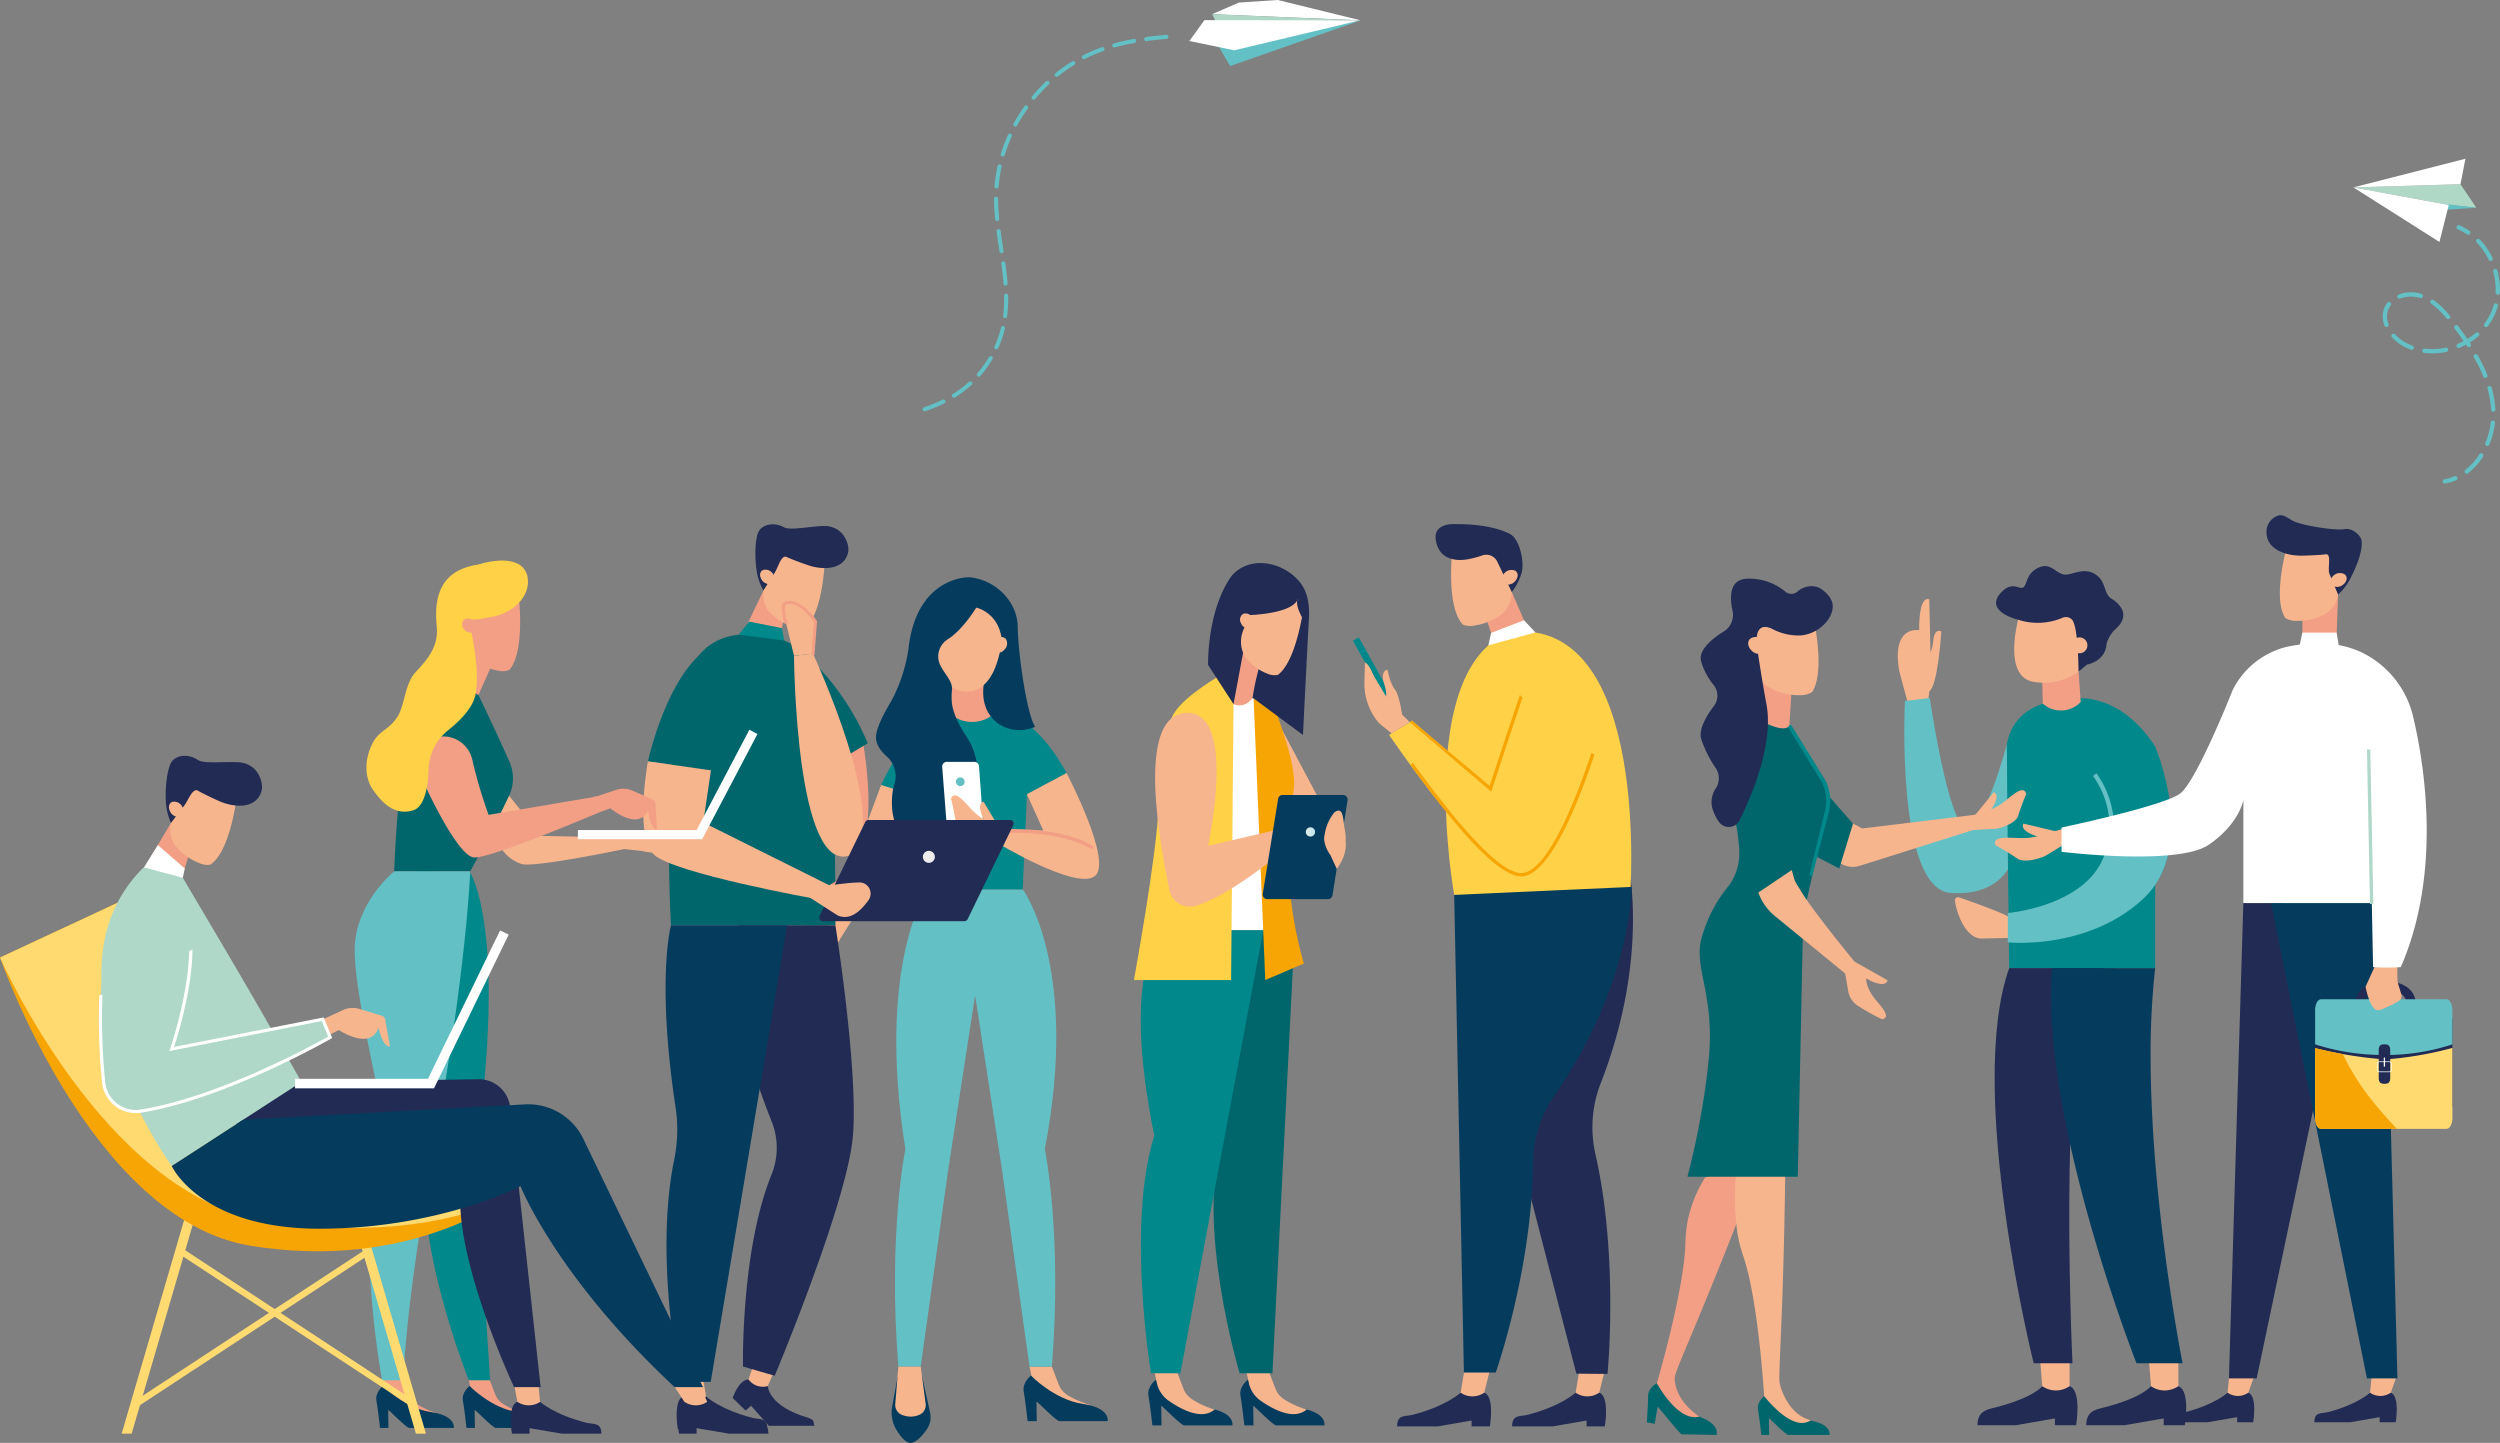 <svg xmlns="http://www.w3.org/2000/svg" xmlns:xlink="http://www.w3.org/1999/xlink" width="653.63" height="377.242" viewBox="0 0 653.63 377.242">
  <rect x="0" y="0" width="653.63" height="377.242" fill="#808080" stroke="none"/>
  <defs>
    <linearGradient id="linear-gradient" y1="0.5" x2="1" y2="0.5" gradientUnits="objectBoundingBox">
      <stop offset="0" stop-color="#dfefea"/>
      <stop offset="1" stop-color="#bfe3ee"/>
    </linearGradient>
  </defs>
  <g id="Grupo_11664" data-name="Grupo 11664" transform="translate(-201.271 -264.666)">
    <g id="Grupo_11585" data-name="Grupo 11585" transform="translate(697.447 412.667)">
      <path id="Trazado_21661" data-name="Trazado 21661" d="M2950.226,1144.216a7.318,7.318,0,0,1,.315,5.217l-.952,6.769-1.163.782-4.328,1.787a4.658,4.658,0,0,0,0-2.71l-1.9-7s-2.955-11.815,5.066-11.31c-.041-9.624,2.64-8.035,2.64-8.035l.185,8.32Z" transform="translate(-2941.666 -1121.01)" fill="#f7b58e"/>
      <path id="Trazado_21662" data-name="Trazado 21662" d="M2977.875,1284.675s-5.608,21.4-10.391,21.786-9.757-33.906-9.757-33.906l-6.5.786s-2.527,49.308,12.062,50.205,16.515-10.007,16.515-10.007Z" transform="translate(-2949.356 -1238.068)" fill="#63c0c4"/>
      <path id="Trazado_21663" data-name="Trazado 21663" d="M3099.789,1343.193h38.166v-57.967c-10.9-16.639-24.494-12.107-24.494-12.107s-12.356.222-14.282,11.556C3099.179,1292.878,3099.789,1343.193,3099.789,1343.193Z" transform="translate(-3070.66 -1238.068)" fill="#01888b"/>
      <g id="Grupo_11580" data-name="Grupo 11580" transform="translate(37.775 27.351)">
        <path id="Trazado_21664" data-name="Trazado 21664" d="M3159.787,1233.146l.565,8.195-.269.256a7.108,7.108,0,0,1-9.655.135h0l-.128-6.166Z" transform="translate(-3150.301 -1233.146)" fill="#f39f85"/>
      </g>
      <g id="Grupo_11581" data-name="Grupo 11581" transform="translate(25.711)">
        <path id="Trazado_21665" data-name="Trazado 21665" d="M3129.629,1138.583l-.691,13.546a2.093,2.093,0,0,0-1.881,2.66,2.533,2.533,0,0,0-.226,1,15.541,15.541,0,0,1-12.07,2.811c-8.573-1.641-3.4-18.212-3.4-18.212Z" transform="translate(-3105.081 -1128.353)" fill="#f7b58e"/>
        <path id="Trazado_21666" data-name="Trazado 21666" d="M3112.527,1102.488a8.306,8.306,0,0,1,2.172-3.752c4.854-4.2.512-7.261-1.028-8.25-1.7-1.094-1.368-4.184-3.574-5.91-3.368-2.635-6.613.1-8.77-.3s-3.5-3.268-6.631-1.748-2.79,3.982-3.8,5.02-2.852-1.831-5.909,1.448c-4.653,4.989,4.471,7.123,4.471,7.123a16.555,16.555,0,0,0,11.6-.527,2.169,2.169,0,0,1,2.558.627c1.578,2.157,1.6,13.458,1.6,13.458l2.205-1.834S3112.235,1107.038,3112.527,1102.488Z" transform="translate(-3083.67 -1082.083)" fill="#212b53"/>
        <path id="Trazado_21667" data-name="Trazado 21667" d="M3196.531,1187.927a2.08,2.08,0,1,1-1.137-2.713A2.079,2.079,0,0,1,3196.531,1187.927Z" transform="translate(-3172.816 -1166.414)" fill="#f7b58e"/>
      </g>
      <g id="Grupo_11582" data-name="Grupo 11582" transform="translate(20.849 207.929)">
        <path id="Trazado_21668" data-name="Trazado 21668" d="M3073.746,2266.342s-2.151,2.977-12.291,5.559c-2.233.569-4.639.957-4.639,4.639h10.009l10.234-1.769v1.769h5.527s1.539-9.039-1.689-10.2Z" transform="translate(-3056.816 -2259.849)" fill="#212b53"/>
        <path id="Trazado_21669" data-name="Trazado 21669" d="M3147.418,2230.481l.525,6.493h0a6.252,6.252,0,0,0,6.771.227l.379-.227v-6.493Z" transform="translate(-3131.014 -2230.481)" fill="#f7b58e"/>
      </g>
      <g id="Grupo_11583" data-name="Grupo 11583" transform="translate(49.282 207.929)">
        <path id="Trazado_21670" data-name="Trazado 21670" d="M3230.781,2266.342s-2.151,2.977-12.291,5.559c-2.232.569-4.639.957-4.639,4.639h10.009l10.234-1.769v1.769h5.527s1.539-9.039-1.689-10.2Z" transform="translate(-3213.851 -2259.849)" fill="#212b53"/>
        <path id="Trazado_21671" data-name="Trazado 21671" d="M3304.451,2230.481l.525,6.493h0a6.252,6.252,0,0,0,6.771.227l.38-.227v-6.493Z" transform="translate(-3288.047 -2230.481)" fill="#f7b58e"/>
      </g>
      <path id="Trazado_21672" data-name="Trazado 21672" d="M3143.28,1342.535s11.44,26.4-3.156,39.888-34.411,11.191-34.411,11.191v-7.6s17.91-1.514,23.65-13.487-2.3-22.336-2.3-22.336" transform="translate(-3076.011 -1295.378)" fill="#01888b"/>
      <path id="Trazado_21673" data-name="Trazado 21673" d="M3040.074,1570.843l-9.136.191c-3.709-.2-6.178-5.745-6.794-9.863a.836.836,0,0,1,1.106-.9c3.1,1.076,11.075,3.9,13.137,5.18Z" transform="translate(-3009.203 -1473.649)" fill="#f7b58e"/>
      <path id="Trazado_21674" data-name="Trazado 21674" d="M3085.341,1662.688c-11.383,32.14,6.408,103.307,6.408,103.307h10.14s-4.783-100.916,8.418-103.307Z" transform="translate(-3056.212 -1557.564)" fill="#212b53"/>
      <path id="Trazado_21675" data-name="Trazado 21675" d="M3127.184,1464.045a20.575,20.575,0,0,1-2.038,7.987c-5.739,11.973-24.582,13.559-24.582,13.559v7.68s20.747,2.148,35.343-11.339c5.292-4.89,7.153-11.476,7.386-17.887Z" transform="translate(-3071.794 -1394.887)" fill="#63c0c4"/>
      <g id="Grupo_11584" data-name="Grupo 11584" transform="translate(51.049 54.171)">
        <path id="Trazado_21676" data-name="Trazado 21676" d="M3227.862,1397.415c.4-.181.8-.355,1.2-.545a24.522,24.522,0,0,0-4.553-15.6l-.9.713A23.155,23.155,0,0,1,3227.862,1397.415Z" transform="translate(-3223.609 -1381.269)" fill="#63c0c4"/>
      </g>
      <path id="Trazado_21677" data-name="Trazado 21677" d="M2977.931,1182.846s2.105-.632,2.435-4.474,2.144-2.654,2.144-2.654-.944,15.146-3.358,15.715S2977.931,1182.846,2977.931,1182.846Z" transform="translate(-2971.123 -1158.623)" fill="#f7b58e"/>
      <path id="Trazado_21678" data-name="Trazado 21678" d="M3163.337,1662.688c-3.1,39.409,22.064,103.307,22.064,103.307h12.052s-8.191-40.857-8.357-79.2a204.8,204.8,0,0,1,1.183-24.1Z" transform="translate(-3122.985 -1557.564)" fill="#053c5e"/>
    </g>
    <g id="Grupo_11592" data-name="Grupo 11592" transform="translate(816.564 306.17)">
      <g id="Grupo_11586" data-name="Grupo 11586">
        <path id="Trazado_21681" data-name="Trazado 21681" d="M3627.56,530.682l4.154,6.159-7.215-.734-24.941-4.6Z" transform="translate(-3599.557 -524.022)" fill="#afd8c7"/>
        <path id="Trazado_21682" data-name="Trazado 21682" d="M3722.823,559.661l-12.013.733,2.738-1.846Z" transform="translate(-3690.667 -546.842)" fill="#63c0c4"/>
        <path id="Trazado_21683" data-name="Trazado 21683" d="M3627.56,500.558l1.295-6.66-29.3,7.489Z" transform="translate(-3599.557 -493.898)" fill="#fff"/>
        <path id="Trazado_21684" data-name="Trazado 21684" d="M3599.557,535.258l24.941,4.6-2.437,9.671Z" transform="translate(-3599.557 -527.77)" fill="#fff"/>
      </g>
      <g id="Grupo_11591" data-name="Grupo 11591" transform="translate(7.683 17.365)">
        <g id="Grupo_11587" data-name="Grupo 11587" transform="translate(19.3)">
          <path id="Trazado_21685" data-name="Trazado 21685" d="M3751.943,592.2a.565.565,0,0,0,0-.937,15.879,15.879,0,0,0-2.57-1.408.565.565,0,1,0-.448,1.037,14.706,14.706,0,0,1,2.386,1.309A.565.565,0,0,0,3751.943,592.2Z" transform="translate(-3748.584 -589.803)" fill="#63c0c4"/>
        </g>
        <g id="Grupo_11589" data-name="Grupo 11589" transform="translate(0 3.56)">
          <g id="Grupo_11588" data-name="Grupo 11588">
            <path id="Trazado_21686" data-name="Trazado 21686" d="M3663.5,670.659a.565.565,0,0,1,.1-.792,15.9,15.9,0,0,0,3.672-4.074.566.566,0,0,1,.954.608,17.024,17.024,0,0,1-3.936,4.361.341.341,0,0,1-.029.021A.565.565,0,0,1,3663.5,670.659Zm5.613-7.078a.564.564,0,0,1-.3-.738,20.213,20.213,0,0,0,1.4-5.356.565.565,0,1,1,1.122.135,21.336,21.336,0,0,1-1.482,5.654.555.555,0,0,1-.205.252A.564.564,0,0,1,3669.115,663.582Zm1.8-8.88a.566.566,0,0,1-.594-.535l-.015-.255a26.077,26.077,0,0,0-.927-5.237.565.565,0,1,1,1.088-.305,27.252,27.252,0,0,1,.967,5.464l.017.273a.566.566,0,0,1-.535.594Zm-1.889-8.891a.565.565,0,0,1-.734-.313,41.118,41.118,0,0,0-2.473-5.055.565.565,0,0,1,.98-.562,42.148,42.148,0,0,1,2.541,5.195.565.565,0,0,1-.208.679A.606.606,0,0,1,3669.027,645.81Zm-4.2-8.094a.566.566,0,0,1-.782-.163c-.087-.132-.174-.265-.262-.4a19.051,19.051,0,0,1-1.738.829.565.565,0,0,1-.434-1.044q.785-.326,1.534-.726c-.72-1.043-1.505-2.123-2.384-3.281a.565.565,0,0,1,.9-.683c.912,1.2,1.723,2.318,2.468,3.4a17.152,17.152,0,0,0,2.174-1.592.565.565,0,1,1,.738.856,18.362,18.362,0,0,1-2.279,1.672c.077.115.153.23.229.346a.565.565,0,0,1-.157.778Zm3.846-5.266a.565.565,0,0,1-.108-.791,14.2,14.2,0,0,0,2.416-4.894.565.565,0,1,1,1.09.3,15.318,15.318,0,0,1-2.606,5.279.539.539,0,0,1-.134.127A.566.566,0,0,1,3668.672,632.45Zm-10,6.582a17.654,17.654,0,0,1-5.863.264.565.565,0,0,1,.141-1.121,16.513,16.513,0,0,0,5.489-.249.565.565,0,0,1,.234,1.106Zm13.353-14.93a.566.566,0,0,1-.536-.593,17.136,17.136,0,0,0-.624-5.467.565.565,0,0,1,1.088-.3,18.271,18.271,0,0,1,.664,5.827.565.565,0,0,1-.593.536Zm-22.661,14.364a14.733,14.733,0,0,1-1.411-.6,12.064,12.064,0,0,1-3.544-2.636.565.565,0,1,1,.829-.767,10.941,10.941,0,0,0,3.209,2.387,13.77,13.77,0,0,0,1.3.554.565.565,0,1,1-.387,1.061Zm9.286-8.2a20.964,20.964,0,0,0-3.993-3.845.565.565,0,0,1,.648-.926,22.051,22.051,0,0,1,4.212,4.047.566.566,0,0,1-.072.8c-.015.012-.031.024-.046.035A.565.565,0,0,1,3658.655,630.266Zm11.794-15.064a.565.565,0,0,1-.756-.261,18.088,18.088,0,0,0-1.259-2.183,17.285,17.285,0,0,0-1.889-2.336.565.565,0,0,1,.813-.785,18.316,18.316,0,0,1,2.013,2.489,19.217,19.217,0,0,1,1.338,2.32.566.566,0,0,1-.191.716A.607.607,0,0,1,3670.449,615.2Zm-27.255,17.306a.565.565,0,0,1-.73-.324,6.273,6.273,0,0,1-.094-4.528,5.727,5.727,0,0,1,.794-1.436.565.565,0,1,1,.9.682,4.617,4.617,0,0,0-.638,1.153,5.1,5.1,0,0,0,.091,3.723.565.565,0,0,1-.211.671A.527.527,0,0,1,3643.194,632.508Zm8.582-7.563a8.087,8.087,0,0,0-5.224.152.565.565,0,0,1-.41-1.053,9.123,9.123,0,0,1,5.978-.175.565.565,0,1,1-.344,1.076Z" transform="translate(-3641.992 -609.463)" fill="#63c0c4"/>
          </g>
        </g>
        <g id="Grupo_11590" data-name="Grupo 11590" transform="translate(15.696 65.608)">
          <path id="Trazado_21687" data-name="Trazado 21687" d="M3732.265,953.189a.565.565,0,0,0-.537-.989,12.115,12.115,0,0,1-2.581.771.565.565,0,1,0,.2,1.111,13.257,13.257,0,0,0,2.823-.84A.625.625,0,0,0,3732.265,953.189Z" transform="translate(-3728.681 -952.156)" fill="#63c0c4"/>
        </g>
      </g>
    </g>
    <g id="Grupo_11595" data-name="Grupo 11595" transform="translate(442.486 264.666)">
      <g id="Grupo_11593" data-name="Grupo 11593" transform="translate(69.747 0)">
        <path id="Trazado_21688" data-name="Trazado 21688" d="M1990.454,269.993l-21.694-5.328-10.16.672-7,3.036Z" transform="translate(-1945.652 -264.666)" fill="#fff"/>
        <path id="Trazado_21689" data-name="Trazado 21689" d="M1990.454,286.766l-37.81.449-1.039-2.069" transform="translate(-1945.652 -281.438)" fill="#afd8c7"/>
        <path id="Trazado_21690" data-name="Trazado 21690" d="M1960.807,301l.065.062,2.965,5.089,34.064-11.912Z" transform="translate(-1953.188 -288.883)" fill="#63c0c4"/>
        <path id="Trazado_21691" data-name="Trazado 21691" d="M1918.724,299.2l3.94-5.455,40.616.066-32.839,7.82Z" transform="translate(-1918.724 -288.478)" fill="#fff"/>
      </g>
      <g id="Grupo_11594" data-name="Grupo 11594" transform="translate(0 9.108)">
        <path id="Trazado_21692" data-name="Trazado 21692" d="M1577.473,817.819a27.378,27.378,0,0,0,3-2.394.532.532,0,0,1,.719.785,28.535,28.535,0,0,1-3.12,2.487q-.59.406-1.2.781a.532.532,0,1,1-.561-.9Q1576.9,818.211,1577.473,817.819Z" transform="translate(-1568.362 -724.699)" fill="#63c0c4"/>
        <path id="Trazado_21693" data-name="Trazado 21693" d="M1853.878,315.541c1.658-.227,3.4-.413,5.319-.569a.532.532,0,0,1,.086,1.061c-1.9.154-3.622.338-5.261.563a.532.532,0,0,1-.144-1.055Z" transform="translate(-1795.495 -314.971)" fill="#63c0c4"/>
        <path id="Trazado_21694" data-name="Trazado 21694" d="M1807.7,323.064a.532.532,0,0,1,.052-1.008c1.644-.459,3.405-.86,5.234-1.193a.532.532,0,0,1,.19,1.047c-1.8.327-3.525.721-5.138,1.171A.528.528,0,0,1,1807.7,323.064Z" transform="translate(-1757.775 -319.789)" fill="#63c0c4"/>
        <path id="Trazado_21695" data-name="Trazado 21695" d="M1614.952,779.112a.524.524,0,0,1,.728-.187.53.53,0,0,1,.186.728,29.642,29.642,0,0,1-3.166,4.387.531.531,0,0,1-.6.146.508.508,0,0,1-.155-.094.532.532,0,0,1-.052-.75A28.754,28.754,0,0,0,1614.952,779.112Z" transform="translate(-1597.599 -694.858)" fill="#63c0c4"/>
        <path id="Trazado_21696" data-name="Trazado 21696" d="M1637.387,741.515a.532.532,0,0,1-.266-.7q.292-.649.553-1.312a27.612,27.612,0,0,0,1.141-3.619.532.532,0,0,1,.641-.393.538.538,0,0,1,.394.642,28.612,28.612,0,0,1-1.185,3.759q-.27.687-.574,1.36a.531.531,0,0,1-.679.277Z" transform="translate(-1618.323 -659.336)" fill="#63c0c4"/>
        <path id="Trazado_21697" data-name="Trazado 21697" d="M1650.224,695.2a.531.531,0,0,1-.46-.6,36.317,36.317,0,0,0,.266-5.23.532.532,0,1,1,1.063-.018,37.045,37.045,0,0,1-.274,5.383A.531.531,0,0,1,1650.224,695.2Z" transform="translate(-1628.712 -621.139)" fill="#63c0c4"/>
        <path id="Trazado_21698" data-name="Trazado 21698" d="M1649.157,458.169q-.43.957-.814,1.932c-.385.981-.735,1.984-1.04,2.98a.532.532,0,0,1-.664.353l-.039-.014a.531.531,0,0,1-.313-.65c.312-1.023.671-2.052,1.066-3.058q.392-1,.835-1.98a.506.506,0,0,1,.7-.266A.532.532,0,0,1,1649.157,458.169Z" transform="translate(-1625.848 -431.618)" fill="#63c0c4"/>
        <path id="Trazado_21699" data-name="Trazado 21699" d="M1639.22,502.636a38.769,38.769,0,0,0-.786,5.184.532.532,0,1,1-1.06-.087,39.718,39.718,0,0,1,.806-5.328.532.532,0,1,1,1.039.23Z" transform="translate(-1618.567 -468.127)" fill="#63c0c4"/>
        <path id="Trazado_21700" data-name="Trazado 21700" d="M1668.264,417.625a43.269,43.269,0,0,0-2.789,4.452.532.532,0,0,1-.661.242.579.579,0,0,1-.061-.029.532.532,0,0,1-.212-.721,44.466,44.466,0,0,1,2.856-4.562.532.532,0,0,1,.867.618Z" transform="translate(-1640.764 -398.349)" fill="#63c0c4"/>
        <path id="Trazado_21701" data-name="Trazado 21701" d="M1725.073,356.863a.532.532,0,0,1-.669-.827,42.1,42.1,0,0,1,4.4-3.112.532.532,0,1,1,.557.906A41.079,41.079,0,0,0,1725.073,356.863Z" transform="translate(-1689.679 -345.988)" fill="#63c0c4"/>
        <path id="Trazado_21702" data-name="Trazado 21702" d="M1641.68,601.8a.532.532,0,0,1-.605-.447l-.1-.666c-.232-1.535-.464-3.071-.667-4.609a.532.532,0,0,1,1.055-.14c.2,1.531.434,3.061.665,4.59l.1.666A.532.532,0,0,1,1641.68,601.8Z" transform="translate(-1620.966 -544.69)" fill="#63c0c4"/>
        <path id="Trazado_21703" data-name="Trazado 21703" d="M1691.764,386.164a.532.532,0,1,1-.819-.68,44.2,44.2,0,0,1,3.685-3.924.532.532,0,1,1,.73.775A42.922,42.922,0,0,0,1691.764,386.164Z" transform="translate(-1662.339 -369.386)" fill="#63c0c4"/>
        <path id="Trazado_21704" data-name="Trazado 21704" d="M1647.554,642.018a.53.53,0,0,1,.6.454c.288,2.069.477,3.759.6,5.32a.532.532,0,0,1-1.062.082c-.12-1.538-.307-3.208-.591-5.256A.532.532,0,0,1,1647.554,642.018Z" transform="translate(-1626.53 -582.799)" fill="#63c0c4"/>
        <path id="Trazado_21705" data-name="Trazado 21705" d="M1538.722,841.578a.532.532,0,0,1,.47.955,42.967,42.967,0,0,1-4.973,2.055.532.532,0,1,1-.349-1.005A42.291,42.291,0,0,0,1538.722,841.578Z" transform="translate(-1533.511 -746.186)" fill="#63c0c4"/>
        <path id="Trazado_21706" data-name="Trazado 21706" d="M1637.219,548.637a.533.533,0,0,1,.533.532c0,1.62.095,3.341.282,5.259a.532.532,0,1,1-1.059.1c-.192-1.953-.285-3.707-.287-5.361A.532.532,0,0,1,1637.219,548.637Z" transform="translate(-1618.007 -506.329)" fill="#63c0c4"/>
        <path id="Trazado_21707" data-name="Trazado 21707" d="M1767.035,333.371q.871-.35,1.754-.661a.532.532,0,0,1,.354,1q-.863.3-1.712.644c-1.051.422-2.1.9-3.113,1.416a.532.532,0,1,1-.483-.948C1764.878,334.294,1765.955,333.8,1767.035,333.371Z" transform="translate(-1721.895 -329.474)" fill="#63c0c4"/>
      </g>
    </g>
    <g id="Grupo_11602" data-name="Grupo 11602" transform="translate(554.986 401.677)">
      <g id="Grupo_11596" data-name="Grupo 11596" transform="translate(41.629 221.502)">
        <path id="Trazado_21708" data-name="Trazado 21708" d="M2401.374,2275.723s-3.841,3.563-12.6,5.793c-1.928.491-4.006-.165-4.006,3.016H2395.4l8.839-1.529v1.529h4.774s1.329-7.808-1.459-8.809Z" transform="translate(-2384.768 -2270.115)" fill="#212b53"/>
        <path id="Trazado_21709" data-name="Trazado 21709" d="M2477.422,2244.748l-.939,5.608h0a5.4,5.4,0,0,0,5.849.2l.328-.2,1.386-5.608Z" transform="translate(-2459.877 -2244.748)" fill="#f7b58e"/>
      </g>
      <path id="Trazado_21710" data-name="Trazado 21710" d="M2353.242,1510.058s5.822,24.628-7.13,57.731a31.8,31.8,0,0,0-1.369,18.611c6.152,27.078,3.14,57.383,3.14,57.383l-8.137-.069-30.464-117.8Z" transform="translate(-2281.32 -1421.579)" fill="#212b53"/>
      <g id="Grupo_11598" data-name="Grupo 11598" transform="translate(21.617)">
        <path id="Trazado_21711" data-name="Trazado 21711" d="M2347.963,1126.823l3.335,9.7,8.213-5.487-4.973-11.476Z" transform="translate(-2334.615 -1101.785)" fill="#f39f85"/>
        <g id="Grupo_11597" data-name="Grupo 11597" transform="translate(4.063 3.582)">
          <path id="Trazado_21712" data-name="Trazado 21712" d="M2302.894,1064.1a5.445,5.445,0,0,1-3.117-.2c-4.472-4.6-2.785-19.342-2.785-19.342l5.315-3.387,8.05,3.3,2.019,9.342a7.747,7.747,0,0,1-2.142,7.047h0A15.125,15.125,0,0,1,2302.894,1064.1Z" transform="translate(-2296.681 -1041.169)" fill="#f7b58e"/>
        </g>
        <path id="Trazado_21713" data-name="Trazado 21713" d="M2290.422,1031.325a3.192,3.192,0,0,0-3.948-1.741,25.46,25.46,0,0,1-3.873,1.029c-3.228.55-7.449-.03-8.287-4.941s5.483-4.256,5.483-4.256,8.445-.234,13.861,2.546c2.591,1.33,3.95,7.451,3.007,10.434a15.3,15.3,0,0,1-2.5,4.766h0Z" transform="translate(-2274.239 -1021.386)" fill="#212b53"/>
        <path id="Trazado_21714" data-name="Trazado 21714" d="M2373.231,1087.738a2.464,2.464,0,0,0-2.961.781c-.808.944-.792,2.125.036,2.638a2.465,2.465,0,0,0,2.961-.781C2374.075,1089.431,2374.059,1088.25,2373.231,1087.738Z" transform="translate(-2352.395 -1075.531)" fill="#f7b58e"/>
      </g>
      <path id="Trazado_21715" data-name="Trazado 21715" d="M2305.834,1176.483c-25.357,9.566-14.72,68.757-14.72,68.757l45.968,1.024S2342.928,1172.532,2305.834,1176.483Z" transform="translate(-2264.629 -1148.276)" fill="#ffd147"/>
      <path id="Trazado_21716" data-name="Trazado 21716" d="M2262.359,1268.184s-10.759,37.62-20.611,37.85-34.621-36.57-34.621-36.57l5.99-3.7,20.512,17.8c3.635-11.145,8.833-26.555,8.833-26.555Z" transform="translate(-2197.661 -1214.348)" fill="#ffd147"/>
      <g id="Grupo_11599" data-name="Grupo 11599" transform="translate(14.859 44.703)">
        <path id="Trazado_21717" data-name="Trazado 21717" d="M2236.918,1275.366l21.322,18.2.207-.634c2.7-8.287,6.307-19.042,7.949-23.928-.222-.167-.436-.342-.662-.5l.675.466.026-.077c-.249-.2-.491-.4-.73-.607-1.526,4.538-5.128,15.28-7.893,23.741l-20.3-17.029Z" transform="translate(-2236.918 -1268.285)" fill="#f6a505"/>
        <path id="Trazado_21718" data-name="Trazado 21718" d="M2285.348,1352.127c-3.515,10.609-11.235,31.2-18.26,31.359-6.746.138-20.611-18.158-28.415-28.843-.289.377-.293.283-.59.643,7.7,10.541,21.005,28.112,28.325,29.047a4.646,4.646,0,0,0,.7.039c7.623-.178,15.509-21.1,19.077-31.913Q2285.764,1352.3,2285.348,1352.127Z" transform="translate(-2237.872 -1336.947)" fill="#f6a505"/>
      </g>
      <path id="Trazado_21719" data-name="Trazado 21719" d="M2351.213,1163.624l8.6-3.305,2.985,3.194-12.3,3.361Z" transform="translate(-2315.071 -1135.164)" fill="#fff"/>
      <g id="Grupo_11600" data-name="Grupo 11600" transform="translate(11.566 221.502)">
        <path id="Trazado_21720" data-name="Trazado 21720" d="M2235.334,2275.723s-3.841,3.563-12.6,5.793c-1.928.491-4.007-.165-4.007,3.016h10.628L2238.2,2283v1.529h4.774s1.329-7.808-1.459-8.809Z" transform="translate(-2218.728 -2270.115)" fill="#212b53"/>
        <path id="Trazado_21721" data-name="Trazado 21721" d="M2311.382,2244.748l-.939,5.608h0a5.4,5.4,0,0,0,5.849.2l.328-.2,1.386-5.608Z" transform="translate(-2293.837 -2244.748)" fill="#f7b58e"/>
      </g>
      <path id="Trazado_21722" data-name="Trazado 21722" d="M2347.557,1545.37s0,25.307-20.22,54.542a31.8,31.8,0,0,0-5.615,17.8c-.243,27.766-9.732,54.626-9.732,54.626h-8.317l-2.543-124.874Z" transform="translate(-2274.644 -1450.497)" fill="#053c5e"/>
      <g id="Grupo_11601" data-name="Grupo 11601" transform="translate(0 29.63)">
        <rect id="Rectángulo_2584" data-name="Rectángulo 2584" width="1.772" height="22.59" transform="translate(0 0.862) rotate(-29.115)" fill="#01888b"/>
      </g>
      <path id="Trazado_21723" data-name="Trazado 21723" d="M2178.559,1239.707l-3.254-2.645a15.855,15.855,0,0,1-3.841-10.408l.143-5.5h0c1.128.579,1.825,2.53,2.387,3.666l4.1,6.818,5.225,5.13Z" transform="translate(-2168.456 -1184.985)" fill="#f7b58e"/>
      <path id="Trazado_21724" data-name="Trazado 21724" d="M2199.312,1242.834c.676-.593,3.674,2.695,3.847,1.343,0,0-.73-5.751-1.979-7.226s-1.926-5.157-1.926-5.157-1.308,0-1.236,2.063c.036,1.027.793,2.489.881,4.021C2198.987,1239.429,2198.412,1241.055,2199.312,1242.834Z" transform="translate(-2190.199 -1193.697)" fill="#f7b58e"/>
    </g>
    <g id="Grupo_11608" data-name="Grupo 11608" transform="translate(410.271 415.59)">
      <g id="Grupo_11606" data-name="Grupo 11606">
        <path id="Trazado_21725" data-name="Trazado 21725" d="M1404.073,1366.93l-15.38,41.2,3.23,1.253s12.018-18.5,24.047-39.751C1427.262,1349.686,1404.073,1366.93,1404.073,1366.93Z" transform="translate(-1382.698 -1312.611)" fill="#f7b58e"/>
        <path id="Trazado_21726" data-name="Trazado 21726" d="M1473.637,1315.429s7.847-18.269,18.479-18.269-.984,1.354,12.551,0c9.254-.926,17.447,15.137,17.447,15.137l-10.352,5.553-1.111,24.922h-24.92l-1.42-24.058Z" transform="translate(-1452.262 -1261.109)" fill="#01888b"/>
        <path id="Trazado_21727" data-name="Trazado 21727" d="M1575.7,1251.425v7.4l.06.045a8.8,8.8,0,0,0,10.069.286l.5-.33-1.647-8.515Z" transform="translate(-1535.844 -1222.771)" fill="#f39f85"/>
        <path id="Trazado_21728" data-name="Trazado 21728" d="M1547.886,1126.434s-.617,16.655,8.944,16.655,9.561-18.2,9.561-18.2l-8.327-8.328Z" transform="translate(-1513.062 -1113.244)" fill="#f7b58e"/>
        <path id="Trazado_21729" data-name="Trazado 21729" d="M1492.373,1106.173s-3.491,5.794-7.42,8.262a5.272,5.272,0,0,0-2.393,5.6c.6,2.767,3.887,5.13,3.459,7.736-.7,4.239,1.4,8.516,3.793,12.087,7.275,10.876.4,28.615-9.785,28.615-11.47,0-9.979-13.477-9.132-15.892a6.906,6.906,0,0,0-1.854-7.442c-1.512-1.344-2.885-3.1-2.885-5.042,0-2.331,2.068-6.281,3.971-9.422a41.959,41.959,0,0,0,4.505-13.544c2.01-18.9,15.344-18.954,15.949-18.9,6.588.548,12.519,6.181,12.63,12.791.13,7.69,2.5,23.429,4.583,26.3-6.812,2.98-15.7-1.851-13.156-12.648.5-2.114,4.629-7.99,4.445-9.868C1498.353,1107.369,1492.373,1106.173,1492.373,1106.173Z" transform="translate(-1446.136 -1098.226)" fill="#053c5e"/>
        <g id="Grupo_11603" data-name="Grupo 11603" transform="translate(60.173 206.396)">
          <path id="Trazado_21730" data-name="Trazado 21730" d="M1693.767,2238.158l1.712,4.455a5.721,5.721,0,0,0,2.331,2.96,23.025,23.025,0,0,0,5.895,2.556c-3.431,2.929-8.891-.01-12.014-2.172a7.645,7.645,0,0,1-3.052-4.423l-.715-3.375Z" transform="translate(-1687.923 -2238.158)" fill="#f7b58e"/>
        </g>
        <path id="Trazado_21731" data-name="Trazado 21731" d="M1681.17,2250.956s-2.321,1.824-1.9,4.149,1.028,7.77,1.028,7.77h2.386l-.073-5.079c.007-.332,5.117,5.079,5.983,5.079h12.626s.839-3.426-6.575-4.526S1681.17,2250.956,1681.17,2250.956Z" transform="translate(-1620.625 -2042.243)" fill="#053c5e"/>
        <path id="Trazado_21732" data-name="Trazado 21732" d="M1578.784,1165.773a24.182,24.182,0,0,1-3.936,2.14,20.337,20.337,0,0,1-4.478,4.743,23.188,23.188,0,0,1,1.111,7.847c-.022.577-.076,1.139-.146,1.693a6.664,6.664,0,0,0,3.916,1.192c6.55,0,8.612-8.538,9.262-13.918A18.579,18.579,0,0,1,1578.784,1165.773Z" transform="translate(-1531.481 -1153.543)" fill="#f7b58e"/>
        <path id="Trazado_21733" data-name="Trazado 21733" d="M1634.844,1188.072a2.173,2.173,0,0,1,.289-2.881,1.873,1.873,0,0,1,2.7-.379,2.174,2.174,0,0,1-.289,2.881A1.873,1.873,0,0,1,1634.844,1188.072Z" transform="translate(-1583.933 -1168.787)" fill="#f7b58e"/>
        <path id="Trazado_21734" data-name="Trazado 21734" d="M1532.8,1617.1c9.207-47.653-5.727-67.855-5.727-67.855h-25s-13.43,19.431-5.727,67.855c0,0-4.614,22.207-1.845,56.878h5.844l7.129-51.018,7.1-46.039,7.1,46.039,7.129,51.018h5.844C1537.415,1639.311,1532.8,1617.1,1532.8,1617.1Z" transform="translate(-1468.629 -1467.587)" fill="#63c0c4"/>
        <path id="Trazado_21735" data-name="Trazado 21735" d="M1657.534,1380.936s12.472,23.689,7.229,27.082-25.766-9.055-25.766-9.055l1.09-3.392,11.378.419-4.284-9.5Z" transform="translate(-1587.682 -1329.749)" fill="#f7b58e"/>
        <path id="Trazado_21736" data-name="Trazado 21736" d="M1490.284,2251.6l-1.371,7.42a8.745,8.745,0,0,0,1.091,6.108c1.022,1.694,2.389,3.431,3.691,3.431,1.459,0,3.1-1.874,4.228-3.47a5.622,5.622,0,0,0,.9-4.468l-2.142-9.666Z" transform="translate(-1464.651 -2042.243)" fill="#053c5e"/>
        <g id="Grupo_11604" data-name="Grupo 11604" transform="translate(52.979 65.855)">
          <path id="Trazado_21737" data-name="Trazado 21737" d="M1671.686,1467.288c-8.363-5.292-23.281-4.345-23.439-4.335l-.06-.924c.659-.041,15.376-.977,23.993,4.477Z" transform="translate(-1648.188 -1461.944)" fill="#f39f85"/>
        </g>
        <g id="Grupo_11605" data-name="Grupo 11605" transform="translate(0 93.784)">
          <path id="Trazado_21738" data-name="Trazado 21738" d="M1363.71,1621.367c-.359.213-1.517,1.058-2.684,3.67-1.047,2.344-1.69,7.882-3.907,6.022-.541-2.775-1.524-5.986-1.524-5.986-.155-1.7,1.431-4.082,2.723-5.374l4.5-3.5s2.845.545,2.983.547l.344.492A17.191,17.191,0,0,0,1363.71,1621.367Z" transform="translate(-1355.585 -1616.199)" fill="#f7b58e"/>
          <path id="Trazado_21739" data-name="Trazado 21739" d="M1390.166,1625.516a2.177,2.177,0,0,0-.4.162c-.028-.369-.077-.732-.137-1.091.4-1.279.755-2.571,1.139-3.854.754.347,1.813.831,1.895.853l-.734,8.948s-1.156.348-1.635-1.5A8.509,8.509,0,0,1,1390.166,1625.516Z" transform="translate(-1383.463 -1619.911)" fill="#f7b58e"/>
        </g>
        <path id="Trazado_21740" data-name="Trazado 21740" d="M1494.818,2238.158l-.806,9.758a2.772,2.772,0,0,0,1.483,2.717,5.824,5.824,0,0,0,4.978.036,2.751,2.751,0,0,0,1.471-2.854l-1.281-9.657Z" transform="translate(-1468.94 -2031.762)" fill="#f7b58e"/>
      </g>
      <path id="Trazado_21741" data-name="Trazado 21741" d="M1572.525,1381.081l-1.111-15.157a1.233,1.233,0,0,0-1.23-1.143h-7.163a1.233,1.233,0,0,0-1.229,1.328l1.177,15.157a1.233,1.233,0,0,0,1.229,1.138h7.1A1.233,1.233,0,0,0,1572.525,1381.081Z" transform="translate(-1524.453 -1316.519)" fill="#fff"/>
      <g id="Grupo_11607" data-name="Grupo 11607" transform="translate(39.616 57.025)">
        <path id="Trazado_21742" data-name="Trazado 21742" d="M1585.138,1420.166c-.44-.036-1.932-.3-4.251-2.243-2.081-1.742-5.26-6.706-6.5-3.911.772,2.888,1.327,6.394,1.327,6.394.643,1.69,3.252,3.215,5.078,3.844l5.894,1.241s2.451-1.836,2.581-1.9l-.461-1.173A13.146,13.146,0,0,1,1585.138,1420.166Z" transform="translate(-1574.383 -1413.176)" fill="#f7b58e"/>
        <path id="Trazado_21743" data-name="Trazado 21743" d="M1618.008,1427.883a2.281,2.281,0,0,1-.457.033c.145.363.266.731.375,1.1.972,1.031,1.909,2.093,2.869,3.135.556-.679,1.338-1.63,1.405-1.688l-4.844-8.162s-1.259.205-.859,2.183A8.991,8.991,0,0,0,1618.008,1427.883Z" transform="translate(-1608.807 -1420.649)" fill="#f7b58e"/>
      </g>
      <path id="Trazado_21744" data-name="Trazado 21744" d="M1581.7,1388.408a1.135,1.135,0,1,0,1.135-1.135A1.135,1.135,0,0,0,1581.7,1388.408Z" transform="translate(-1540.759 -1334.938)" fill="#63c0c4"/>
    </g>
    <g id="Grupo_11615" data-name="Grupo 11615" transform="translate(497.735 411.884)">
      <path id="Trazado_21745" data-name="Trazado 21745" d="M2045.244,1317.25l10.164,19.145-11.2-.54-.786-19.222Z" transform="translate(-2006.345 -1273.383)" fill="#f7b58e"/>
      <path id="Trazado_21746" data-name="Trazado 21746" d="M1949.291,1273.122l9.39-.013,3.891,60.687h-16.826Z" transform="translate(-1926.354 -1237.739)" fill="#fff"/>
      <g id="Grupo_11610" data-name="Grupo 11610" transform="translate(3.752 211.214)">
        <path id="Trazado_21747" data-name="Trazado 21747" d="M1861.318,2257.1s-2.321,1.824-1.9,4.149,1.028,7.77,1.028,7.77h2.386l-.073-5.078c.007-.332,5.117,5.078,5.982,5.078h12.626s.839-3.425-6.575-4.526S1861.318,2257.1,1861.318,2257.1Z" transform="translate(-1859.37 -2254.781)" fill="#053c5e"/>
        <g id="Grupo_11609" data-name="Grupo 11609" transform="translate(1.575)">
          <path id="Trazado_21748" data-name="Trazado 21748" d="M1873.915,2244.3l1.712,4.454a5.72,5.72,0,0,0,2.331,2.96,22.41,22.41,0,0,0,5.895,2.676c-3.431,2.929-8.891-.129-12.014-2.293a7.641,7.641,0,0,1-3.052-4.423l-.715-3.375Z" transform="translate(-1868.071 -2244.301)" fill="#f7b58e"/>
        </g>
      </g>
      <g id="Grupo_11612" data-name="Grupo 11612" transform="translate(27.804 211.214)">
        <path id="Trazado_21749" data-name="Trazado 21749" d="M1994.158,2257.1s-2.32,1.824-1.9,4.149,1.028,7.77,1.028,7.77h2.386l-.073-5.078c.007-.332,5.117,5.078,5.983,5.078h12.626s.839-3.425-6.575-4.526S1994.158,2257.1,1994.158,2257.1Z" transform="translate(-1992.211 -2254.781)" fill="#053c5e"/>
        <g id="Grupo_11611" data-name="Grupo 11611" transform="translate(1.575)">
          <path id="Trazado_21750" data-name="Trazado 21750" d="M2006.755,2244.3l1.711,4.454a5.721,5.721,0,0,0,2.332,2.96,22.41,22.41,0,0,0,5.894,2.676c-3.431,2.929-8.891-.129-12.014-2.293a7.642,7.642,0,0,1-3.052-4.423l-.715-3.375Z" transform="translate(-2000.911 -2244.301)" fill="#f7b58e"/>
        </g>
      </g>
      <path id="Trazado_21751" data-name="Trazado 21751" d="M1925.081,1608.284s-1.577,9.071,7.494,53.653c-7.343,23.234,4.416,62.11,4.416,62.11h8.572l5.836-115.763Z" transform="translate(-1909.346 -1512.227)" fill="#00666b"/>
      <path id="Trazado_21752" data-name="Trazado 21752" d="M2011.491,1273.183l3.046,73.632,10.09-4.319a108.33,108.33,0,0,1-4.115-33.024c-1.543-13.887,6.335-6.572-3.317-33.307C2013.6,1273.17,2011.491,1273.183,2011.491,1273.183Z" transform="translate(-1980.196 -1237.8)" fill="#f6a505"/>
      <path id="Trazado_21753" data-name="Trazado 21753" d="M1967.646,1183.723l-1.182,6.209a3.951,3.951,0,0,1-5.979,2.609l-4.141-2.6,7.394-16.713Z" transform="translate(-1935.034 -1155.945)" fill="#f39f85"/>
      <path id="Trazado_21754" data-name="Trazado 21754" d="M1854.227,1608.284s-11.23,9.071-2.159,53.653c-7.343,23.234-.864,62.11-.864,62.11h7.695l21.646-115.763Z" transform="translate(-1846.74 -1512.227)" fill="#01888b"/>
      <path id="Trazado_21755" data-name="Trazado 21755" d="M1861.585,1238.72s-9.479,5.328-12.425,10.084c-2.808,4.533-3.78,14.852-4.05,24.038-.371,12.613-6.461,45.75-6.461,45.75h25.411l.634-72.136Z" transform="translate(-1838.649 -1209.577)" fill="#ffd147"/>
      <path id="Trazado_21756" data-name="Trazado 21756" d="M1968,1086.916c-5.748-1.457-11.276,4.435-11.276,4.435l-4.324,23.287-6.649-10.249s-.38-13.925,6.048-23.146c4.6-5.584,13.438-3.981,17.9,1.45,2.172,2.641,2.626,6.288,2.416,9.644-.283,4.505-1.56,30.365-1.56,30.365l-13.167-9.753a61.287,61.287,0,0,1,1.576-7.411C1961.135,1097.309,1971.858,1087.895,1968,1086.916Z" transform="translate(-1926.355 -1077.76)" fill="#212b53"/>
      <path id="Trazado_21757" data-name="Trazado 21757" d="M1992.913,1150.4a2.076,2.076,0,0,1,2.453,1.28,1.79,1.79,0,0,1-.622,2.529,2.077,2.077,0,0,1-2.453-1.28A1.79,1.79,0,0,1,1992.913,1150.4Z" transform="translate(-1964.265 -1137.167)" fill="#f7b58e"/>
      <g id="Grupo_11613" data-name="Grupo 11613" transform="translate(28.003 6.935)">
        <path id="Trazado_21758" data-name="Trazado 21758" d="M2000.123,1138a4.58,4.58,0,0,0,2.811.364c5-3.622,6.8-18.094,6.8-18.094l-3.959-4.205-7.883,1.732-3.885,8.619a7.932,7.932,0,0,0,.323,7.156h0A12.723,12.723,0,0,0,2000.123,1138Z" transform="translate(-1993.311 -1116.062)" fill="#f7b58e"/>
      </g>
      <path id="Trazado_21759" data-name="Trazado 21759" d="M2016.1,1103.6c-.41,4.377-12.593,4.736-12.593,4.736l-.635-5.926,7.1-3.91,5.622,3.383A3.728,3.728,0,0,1,2016.1,1103.6Z" transform="translate(-1973.137 -1094.749)" fill="#212b53"/>
      <path id="Trazado_21760" data-name="Trazado 21760" d="M2074.17,1128.107c-.4,1.629,1.245,4.468,1.245,4.468l.969-1.751-.026-1.516-.958-1.183S2074.575,1126.478,2074.17,1128.107Z" transform="translate(-2031.474 -1118.402)" fill="#212b53"/>
      <path id="Trazado_21761" data-name="Trazado 21761" d="M1876.875,1294.165c-12.3,1.435-6.488,33.155-3.847,46.179a5.513,5.513,0,0,0,7.047,4.178c10.7-3.374,26.329-17.386,26.329-17.386l-2.478-3.12-20.764,4.848S1891.129,1292.5,1876.875,1294.165Z" transform="translate(-1863.772 -1254.938)" fill="#f7b58e"/>
      <path id="Trazado_21762" data-name="Trazado 21762" d="M2028.647,1413.652l-4.015,24.852a1.184,1.184,0,0,0,1.168,1.372h15.9a1.184,1.184,0,0,0,1.169-1l3.944-24.852a1.184,1.184,0,0,0-1.169-1.369h-15.825A1.183,1.183,0,0,0,2028.647,1413.652Z" transform="translate(-1990.946 -1352.021)" fill="#053c5e"/>
      <g id="Grupo_11614" data-name="Grupo 11614" transform="translate(49.741 64.713)">
        <path id="Trazado_21763" data-name="Trazado 21763" d="M2118.975,1443.093a10.842,10.842,0,0,0-.277-3.229c-.379-2.351-.279-6.033-2.68-4.2a12.09,12.09,0,0,0-2.532,5.873c-.462,1.669.56,3.99,1.514,5.248l1.651,3.6S2119.5,1447.069,2118.975,1443.093Z" transform="translate(-2113.371 -1435.171)" fill="#f7b58e"/>
      </g>
      <path id="Trazado_21764" data-name="Trazado 21764" d="M2086.882,1460.5a1.213,1.213,0,1,0,1.213-1.213A1.213,1.213,0,0,0,2086.882,1460.5Z" transform="translate(-2041.937 -1390.208)" fill="url(#linear-gradient)"/>
    </g>
    <g id="Grupo_11622" data-name="Grupo 11622" transform="translate(369.452 401.755)">
      <g id="Grupo_11617" data-name="Grupo 11617" transform="translate(24.94)">
        <path id="Trazado_21765" data-name="Trazado 21765" d="M1279.8,1124.156l-1.991,9.443-9.925-2.741,6.491-13.552Z" transform="translate(-1267.881 -1100.016)" fill="#f39f85"/>
        <g id="Grupo_11616" data-name="Grupo 11616" transform="translate(6.421 5.315)">
          <path id="Trazado_21766" data-name="Trazado 21766" d="M1311.319,1072.627a5.165,5.165,0,0,0,2.954.225c4.809-3.728,5.179-17.8,5.179-17.8l-4.543-3.886-8,2.031-3.135,8.507a7.35,7.35,0,0,0,1.078,6.9h0A14.343,14.343,0,0,0,1311.319,1072.627Z" transform="translate(-1303.347 -1051.169)" fill="#f7b58e"/>
        </g>
        <path id="Trazado_21767" data-name="Trazado 21767" d="M1297.192,1034.385c.829-1.333,1.706-4.737,3.1-4.025,1.02.52,4.661,1.85,5.9,2.246,2.958.945,8.6,1.471,10.039-3.031.719-2.251-.845-4.888-2.043-5.907a6.3,6.3,0,0,0-4.261-1.42c-3.621.1-8.744,1.232-10.356.335-2.712-1.508-6.147-.731-6.893,1.744-.8,2.645-.687,7.041-.2,9.967a14.524,14.524,0,0,0,1.72,4.809h0Z" transform="translate(-1287.717 -1021.815)" fill="#212b53"/>
        <path id="Trazado_21768" data-name="Trazado 21768" d="M1299.608,1087.2a2.338,2.338,0,0,1,2.678,1.126c.634.994.462,2.1-.383,2.472a2.338,2.338,0,0,1-2.678-1.126C1298.591,1088.677,1298.763,1087.57,1299.608,1087.2Z" transform="translate(-1293.237 -1075.26)" fill="#f7b58e"/>
      </g>
      <path id="Trazado_21769" data-name="Trazado 21769" d="M1189.869,1180.352c-18.476-1.033-20.041,15.4-21.592,33.259a336.888,336.888,0,0,0-.405,42.864h43s-.01-19.042-.46-38.084C1209.972,1199.918,1209.406,1181.445,1189.869,1180.352Z" transform="translate(-1160.625 -1151.609)" fill="#00666b"/>
      <path id="Trazado_21770" data-name="Trazado 21770" d="M1394.891,1534.885s4.222-2.915,5.79-2.22.333,3.629.333,3.629Z" transform="translate(-1346.955 -1440.083)" fill="#f39f85"/>
      <path id="Trazado_21771" data-name="Trazado 21771" d="M1414.305,1366.337c7.538-2.663,2.937-28.592,2.937-28.592l-4.456-.043S1406.767,1369,1414.305,1366.337Z" transform="translate(-1359.746 -1280.507)" fill="#f39f85"/>
      <path id="Trazado_21772" data-name="Trazado 21772" d="M1365.851,1225.407l-5.264,3.161s-22.208-35.928-11.229-26.467C1360.812,1211.971,1365.851,1225.407,1365.851,1225.407Z" transform="translate(-1307.17 -1168.158)" fill="#00666b"/>
      <g id="Grupo_11618" data-name="Grupo 11618" transform="translate(23.382 218.995)">
        <path id="Trazado_21773" data-name="Trazado 21773" d="M1268.453,2258.37s.022,5.148,10.363,8.239c2.121.634,1.431,1.261,1.83,2.153h-11.9l-4.659-5.238-1.449,1.245-3.36-3.3s1.569-4.777,4.127-4.819Z" transform="translate(-1259.278 -2252.066)" fill="#212b53"/>
        <path id="Trazado_21774" data-name="Trazado 21774" d="M1289.054,2233.18l-1.933,4.458h0a4.664,4.664,0,0,1-4.835-1.469l-.213-.252,1.562-4.584Z" transform="translate(-1277.945 -2231.333)" fill="#f7b58e"/>
      </g>
      <path id="Trazado_21775" data-name="Trazado 21775" d="M1136.872,1219.068s7.052-32.8,23.72-32.043-7.245,34.4-7.245,34.4Z" transform="translate(-1135.653 -1157.102)" fill="#00666b"/>
      <path id="Trazado_21776" data-name="Trazado 21776" d="M1362.87,1261.275c10.448-8.438-10.076-52.537-10.076-52.537l-4.973.5S1348.2,1267.713,1362.87,1261.275Z" transform="translate(-1308.407 -1174.894)" fill="#f7b58e"/>
      <path id="Trazado_21777" data-name="Trazado 21777" d="M1279.8,1167.23l-.631-3.231-8.537-1.7-2.748,3.413Z" transform="translate(-1242.941 -1136.864)" fill="#01888b"/>
      <path id="Trazado_21778" data-name="Trazado 21778" d="M1340.2,1148.086l.633-8.408s-4.195-6.434-8.163-4.707c-.729,1.761.539,5.314.539,5.314l2.019,8.3Z" transform="translate(-1295.815 -1114.241)" fill="#f7b58e"/>
      <path id="Trazado_21779" data-name="Trazado 21779" d="M1290.312,1600.992s5.99,37.571,4.582,54.951-20.454,62.787-20.454,62.787l-8.291-2.411s-.628-30.376,7.512-50.318a18.558,18.558,0,0,0,.005-13.688,229.885,229.885,0,0,1-9.292-28.817l.635-22.5Z" transform="translate(-1240.069 -1496.126)" fill="#212b53"/>
      <g id="Grupo_11619" data-name="Grupo 11619" transform="translate(36.229 20.032)">
        <path id="Trazado_21780" data-name="Trazado 21780" d="M1337.867,1145.912l.148-.015.6-7.933c-.557-.81-4.13-5.75-7.437-4.511-.437,1.373.278,3.962.615,4.915l.023.1a5.2,5.2,0,0,0-.885-.145c-.285-.882-1.108-3.714-.442-5.326l.063-.149.149-.066c4.224-1.83,8.483,4.582,8.66,4.857l.075.115-.669,8.88-.492.049A5.454,5.454,0,0,0,1337.867,1145.912Z" transform="translate(-1330.232 -1132.45)" fill="#f39f85"/>
      </g>
      <g id="Grupo_11620" data-name="Grupo 11620" transform="translate(8.732 222.603)">
        <path id="Trazado_21781" data-name="Trazado 21781" d="M1186.049,2281.185s3.711,3.442,12.172,5.6c1.863.475,3.871-.159,3.871,2.914h-10.268l-8.54-1.477v1.477h-4.613s-1.284-7.543,1.41-8.511Z" transform="translate(-1178.366 -2275.767)" fill="#212b53"/>
        <path id="Trazado_21782" data-name="Trazado 21782" d="M1192.9,2251.26l.907,5.418h0a5.217,5.217,0,0,1-5.651.189l-.317-.189.459-5.418Z" transform="translate(-1186.126 -2251.26)" fill="#f7b58e"/>
      </g>
      <path id="Trazado_21783" data-name="Trazado 21783" d="M1194.14,1600.992l-19.947,119.345h-7.982s-6.875-32.15-1.565-58.112a39.2,39.2,0,0,0,.354-13.69c-5.056-33.523-1.2-47.543-1.2-47.543Z" transform="translate(-1156.554 -1496.126)" fill="#053c5e"/>
      <g id="Grupo_11621" data-name="Grupo 11621" transform="translate(46.008 77.3)">
        <path id="Trazado_21784" data-name="Trazado 21784" d="M1434.136,1448.743h-37.019a.934.934,0,0,0-.841.526l-11.937,24.584a.935.935,0,0,0,.841,1.343h37.026a.934.934,0,0,0,.841-.526l11.931-24.584A.934.934,0,0,0,1434.136,1448.743Z" transform="translate(-1384.244 -1448.743)" fill="#212b53"/>
        <path id="Trazado_21785" data-name="Trazado 21785" d="M1533.888,1494.894a1.568,1.568,0,1,0,1.568-1.568A1.568,1.568,0,0,0,1533.888,1494.894Z" transform="translate(-1506.793 -1485.254)" fill="#ededed"/>
      </g>
      <path id="Trazado_21786" data-name="Trazado 21786" d="M1147.832,1366.414l-2.009,13.62,32.924,16.411-3.59,3.567s-36.969-6.655-42.193-11.54-1.607-24.415-1.607-24.415Z" transform="translate(-1130.138 -1302.091)" fill="#f7b58e"/>
      <path id="Trazado_21787" data-name="Trazado 21787" d="M1367.684,1542.53l7.754,4.982c3.121,1.433,5.884-.807,8.133-3.97a2.918,2.918,0,0,0-2.434-4.615c-2.789.042-6.173.608-7.854.726Z" transform="translate(-1324.674 -1445.299)" fill="#f7b58e"/>
    </g>
    <g id="Grupo_11632" data-name="Grupo 11632" transform="translate(293.995 411.218)">
      <g id="Grupo_11631" data-name="Grupo 11631" transform="translate(0 1.039)">
        <g id="Grupo_11625" data-name="Grupo 11625" transform="translate(24.987 5.973)">
          <g id="Grupo_11624" data-name="Grupo 11624">
            <path id="Trazado_21788" data-name="Trazado 21788" d="M861.844,1185.422l-3.977,8.885-6.473-5.833,4.566-12.943Z" transform="translate(-851.393 -1164.175)" fill="#f39f85"/>
            <g id="Grupo_11623" data-name="Grupo 11623" transform="translate(4.409)">
              <path id="Trazado_21789" data-name="Trazado 21789" d="M884.088,1134.619a4.416,4.416,0,0,0,2.719-.25c3.936-4.458,2.585-17.59,2.585-17.59l-4.607-3.971-7.046,3.288-1.836,7.216c-.49,2.381.182,6.557,1.81,8.362h0A12.258,12.258,0,0,0,884.088,1134.619Z" transform="translate(-875.747 -1112.808)" fill="#f39f85"/>
            </g>
          </g>
        </g>
        <path id="Trazado_21790" data-name="Trazado 21790" d="M902.27,1387.76a10.185,10.185,0,0,0,4.775,3.4c3.183,1.094,26.887-3.88,26.887-3.88l4.761.5a12.1,12.1,0,0,0,7.54-.39l6.971-2.7-40.9-.853L896.655,1364.4Z" transform="translate(-863.473 -1312.877)" fill="#f7b58e"/>
        <path id="Trazado_21791" data-name="Trazado 21791" d="M785.089,1247.016s-9.45,12.1-11.656,20.06-3,29.894-3,29.894h19.884s5.709-10.349,10.141-19.738a10.737,10.737,0,0,0,.123-8.921c-3.246-7.352-8.12-17.466-8.12-17.466Z" transform="translate(-760.102 -1216.743)" fill="#00666b"/>
        <g id="Grupo_11627" data-name="Grupo 11627" transform="translate(28.247 212.629)">
          <g id="Grupo_11626" data-name="Grupo 11626" transform="translate(1.451)">
            <path id="Trazado_21792" data-name="Trazado 21792" d="M882.8,2254.176l1.577,4.1a5.27,5.27,0,0,0,2.148,2.727,20.639,20.639,0,0,0,5.43,2.465c-3.16,2.7-8.19-.12-11.067-2.112a7.041,7.041,0,0,1-2.812-4.074l-.659-3.109Z" transform="translate(-877.412 -2254.176)" fill="#f39f85"/>
          </g>
          <path id="Trazado_21793" data-name="Trazado 21793" d="M871.191,2265.964s-2.138,1.68-1.746,3.822.947,7.158.947,7.158h2.2l-.068-4.678c.006-.306,4.714,4.678,5.511,4.678h11.631s.773-3.156-6.057-4.17S871.191,2265.964,871.191,2265.964Z" transform="translate(-869.397 -2263.83)" fill="#053c5e"/>
        </g>
        <g id="Grupo_11629" data-name="Grupo 11629" transform="translate(5.638 212.629)">
          <g id="Grupo_11628" data-name="Grupo 11628" transform="translate(1.451)">
            <path id="Trazado_21794" data-name="Trazado 21794" d="M757.924,2254.176l1.577,4.1a5.269,5.269,0,0,0,2.148,2.727,20.635,20.635,0,0,0,5.43,2.465c-3.161,2.7-8.19-.12-11.068-2.112a7.04,7.04,0,0,1-2.812-4.074l-.659-3.109Z" transform="translate(-752.54 -2254.176)" fill="#f39f85"/>
          </g>
          <path id="Trazado_21795" data-name="Trazado 21795" d="M746.32,2265.964s-2.138,1.68-1.746,3.822.947,7.158.947,7.158h2.2l-.068-4.678c.006-.306,4.714,4.678,5.511,4.678h11.631s.773-3.156-6.057-4.17S746.32,2265.964,746.32,2265.964Z" transform="translate(-744.526 -2263.83)" fill="#053c5e"/>
        </g>
        <path id="Trazado_21796" data-name="Trazado 21796" d="M815.894,1523.261s9.867,14.789,1.423,73.748c1.326,22.284,3.8,58.959,3.8,58.959h-5.6s-15.526-39.063-10.316-58.521c1.237-19.273-3.537-74.534-3.537-74.534Z" transform="translate(-785.682 -1442.686)" fill="#01888b"/>
        <path id="Trazado_21797" data-name="Trazado 21797" d="M723.718,1522.913s-10.328,8.307-10.328,20.642c0,9.677,4.664,29.721,7.338,42.842.971,4.763-.01,9.683-1.351,14.356-5.461,19.03,1.176,55.214,1.176,55.214h5.571s.305-18.611,7.926-60.333c8.752-47.919,9.553-72.722,9.553-72.722Z" transform="translate(-713.39 -1442.686)" fill="#63c0c4"/>
        <g id="Grupo_11630" data-name="Grupo 11630" transform="translate(58.365 43.212)">
          <path id="Trazado_21798" data-name="Trazado 21798" d="M1068.226,1347.09h-32.485V1344.7h31.042l13.791-26.221,2.112,1.111Z" transform="translate(-1035.741 -1318.481)" fill="#fff"/>
        </g>
        <path id="Trazado_21799" data-name="Trazado 21799" d="M801.665,1335.646s10.374,24.152,15.361,24.152,32.592-11.807,32.592-11.807l-.733-4.121-28.186,4.775a123.6,123.6,0,0,1-4.232-14.294,7.865,7.865,0,0,0-6.08-6.071C803.723,1327.021,801.665,1335.646,801.665,1335.646Z" transform="translate(-785.682 -1283.191)" fill="#f39f85"/>
        <path id="Trazado_21800" data-name="Trazado 21800" d="M757.073,1093.941s3.076,1.86,12.494-4.178c1.443.377-.86-13.2-13.046-9.21-8.53,2.791-8.121,11.049-7.727,15.616.425,4.935-2.144,8.192-5.536,11.8-2.846,3.027-2.8,8.594-4.7,11.589-2.333,3.686-4.806,3.471-6.656,7.21-1.936,3.913-2.2,8.7.391,12.212,1.474,2,4.909,6.813,10.346,5.1,3.052-.963,3.874-6.29,4.007-10.779a13.594,13.594,0,0,1,5.182-10.2c2.933-2.334,6.134-5.533,6.991-8.87C760.5,1107.688,757.073,1093.941,757.073,1093.941Z" transform="translate(-727.321 -1079.818)" fill="#ffd147"/>
        <path id="Trazado_21801" data-name="Trazado 21801" d="M869.075,1158.174a2,2,0,0,1,2.575.687,1.724,1.724,0,0,1-.052,2.508,2,2,0,0,1-2.576-.687A1.724,1.724,0,0,1,869.075,1158.174Z" transform="translate(-840.428 -1143.789)" fill="#f39f85"/>
        <path id="Trazado_21802" data-name="Trazado 21802" d="M1071.849,1407.727a1.353,1.353,0,0,0-.805-1.4l-5.3-2.3a5.808,5.808,0,0,0-4.144-.185l-5.255,1.745-.711.028-.566,4.89c1.051-.386,1.666-.625,1.666-.625l3.326-1.208s7.254,6.149,9.847.565c.776,5.531,2.352,4.917,2.352,4.917Z" transform="translate(-993.202 -1344.932)" fill="#f39f85"/>
      </g>
      <path id="Trazado_21803" data-name="Trazado 21803" d="M851.087,1084.489c1.043,3.778,6.414,5.591,11.994,4.049s8.609-5.732,8.215-9.632c-.517-5.122-6.414-5.591-11.994-4.049S850.044,1080.711,851.087,1084.489Z" transform="translate(-826.011 -1074.081)" fill="#ffd147"/>
    </g>
    <g id="Grupo_11645" data-name="Grupo 11645" transform="translate(201.271 462.277)">
      <g id="Grupo_11633" data-name="Grupo 11633" transform="translate(133.543 163.607)">
        <path id="Trazado_21804" data-name="Trazado 21804" d="M946.5,2288.954s3.7,3.366,12.146,5.474c1.859.464,3.863-.156,3.863,2.85H952.26l-8.521-1.444v1.444h-4.6s-1.281-7.378,1.406-8.324Z" transform="translate(-938.831 -2283.655)" fill="#212b53"/>
        <path id="Trazado_21805" data-name="Trazado 21805" d="M949.4,2259.687l.518,5.3h0a5.294,5.294,0,0,1-5.638.185l-.316-.185-.956-5.3Z" transform="translate(-942.25 -2259.687)" fill="#f7b58e"/>
      </g>
      <g id="Grupo_11634" data-name="Grupo 11634" transform="translate(175.476 163.607)">
        <path id="Trazado_21806" data-name="Trazado 21806" d="M1187.743,2288.954s3.7,3.366,12.145,5.474c1.859.464,3.863-.156,3.863,2.85h-10.246l-8.521-1.444v1.444h-4.6s-1.281-7.378,1.406-8.324Z" transform="translate(-1178.331 -2283.655)" fill="#212b53"/>
        <path id="Trazado_21807" data-name="Trazado 21807" d="M1177.658,2259.687l2.187,5.3h0a5.294,5.294,0,0,1-5.638.185l-.316-.185-3.458-5.3Z" transform="translate(-1170.432 -2259.687)" fill="#f7b58e"/>
      </g>
      <g id="Grupo_11636" data-name="Grupo 11636" transform="translate(31.799 120.305)">
        <g id="Grupo_11635" data-name="Grupo 11635">
          <path id="Trazado_21808" data-name="Trazado 21808" d="M379.515,2077.452l16.425-56.151-2.391-.775L376.9,2077.452Z" transform="translate(-376.897 -2020.526)" fill="#ffda71"/>
        </g>
      </g>
      <g id="Grupo_11638" data-name="Grupo 11638" transform="translate(92.32 120.305)">
        <g id="Grupo_11637" data-name="Grupo 11637">
          <path id="Trazado_21809" data-name="Trazado 21809" d="M730.2,2077.452l-16.651-56.926-2.391.775,16.425,56.151Z" transform="translate(-711.155 -2020.526)" fill="#ffda71"/>
        </g>
      </g>
      <g id="Grupo_11640" data-name="Grupo 11640" transform="translate(36.809)">
        <path id="Trazado_21810" data-name="Trazado 21810" d="M417.407,1460.414l-2.911,9.5-9.926-3.724,7.9-13.3Z" transform="translate(-404.57 -1435.361)" fill="#f39f85"/>
        <g id="Grupo_11639" data-name="Grupo 11639" transform="translate(7.713 6.306)">
          <path id="Trazado_21811" data-name="Trazado 21811" d="M454.591,1412.582a5.319,5.319,0,0,0,3.009.5c5.275-3.38,6.948-17.774,6.948-17.774l-4.3-4.4-8.389,1.346-4,8.435a7.567,7.567,0,0,0,.47,7.177h0A14.767,14.767,0,0,0,454.591,1412.582Z" transform="translate(-447.169 -1390.908)" fill="#f7b58e"/>
        </g>
        <path id="Trazado_21812" data-name="Trazado 21812" d="M445.4,1369.042c.973-1.29,2.185-4.7,3.554-3.842,1,.627,4.61,2.326,5.846,2.847,2.947,1.241,8.685,2.3,10.574-2.185.944-2.242-.417-5.091-1.552-6.245a6.482,6.482,0,0,0-4.239-1.848c-3.723-.232-9.08.458-10.651-.609-2.643-1.8-6.237-1.316-7.229,1.155-1.06,2.639-1.352,7.157-1.119,10.2a14.953,14.953,0,0,0,1.322,5.09h0Z" transform="translate(-433.999 -1356.078)" fill="#212b53"/>
        <path id="Trazado_21813" data-name="Trazado 21813" d="M446.156,1422.176a2.406,2.406,0,0,1,2.642,1.4c.558,1.077.281,2.2-.62,2.5a2.406,2.406,0,0,1-2.642-1.4C444.977,1423.6,445.255,1422.48,446.156,1422.176Z" transform="translate(-437.882 -1410.146)" fill="#f7b58e"/>
      </g>
      <path id="Trazado_21814" data-name="Trazado 21814" d="M231.985,1568.316l-30.714,14.32s23.77,68.525,65.472,75.339,66.6-12.426,68.826-13.486C275.709,1627.674,231.985,1568.316,231.985,1568.316Z" transform="translate(-201.271 -1529.888)" fill="#f6a505"/>
      <path id="Trazado_21815" data-name="Trazado 21815" d="M231.985,1568.316l-30.714,14.32s27.106,61.852,68.809,68.666,64.047-5.846,65.49-6.813C273.207,1627.257,231.985,1568.316,231.985,1568.316Z" transform="translate(-201.271 -1529.888)" fill="#ffda71"/>
      <path id="Trazado_21816" data-name="Trazado 21816" d="M534.9,1823.8l46.253-.719a8.22,8.22,0,0,1,8.289,7.236l7.991,73.273h-6.93s-16.5-35.076-13.813-53.361-64.27-15.308-64.27-15.308Z" transform="translate(-456.087 -1738.525)" fill="#212b53"/>
      <path id="Trazado_21817" data-name="Trazado 21817" d="M358.289,1511.041c-27.758,28.352,7.787,77.629,7.787,77.629L400,1566.707c-12.841-22.6-13.629-24-31.618-54.386A6.423,6.423,0,0,0,358.289,1511.041Z" transform="translate(-321.181 -1481.432)" fill="#afd8c8"/>
      <path id="Trazado_21818" data-name="Trazado 21818" d="M680.328,1723.509a1.418,1.418,0,0,0-1.006-1.357l-5.8-1.76a6.087,6.087,0,0,0-4.337.306l-5.261,2.45-.737.114v5.159c1.047-.528,1.659-.851,1.659-.851l3.317-1.659s8.292,5.528,10.319-.6c1.474,5.664,3.041,4.835,3.041,4.835Z" transform="translate(-579.556 -1654.215)" fill="#f7b58e"/>
      <path id="Trazado_21819" data-name="Trazado 21819" d="M359.489,1551.525c-15.153,0-14.125,33.783-12.534,49.922a8.493,8.493,0,0,0,9.775,7.582c22.266-3.591,49.465-19.293,49.465-19.293l-1.946-4.726-39.481,7.784S378.95,1551.525,359.489,1551.525Z" transform="translate(-319.872 -1516.137)" fill="#afd8c8"/>
      <g id="Grupo_11641" data-name="Grupo 11641" transform="translate(25.827 50.575)">
        <path id="Trazado_21820" data-name="Trazado 21820" d="M402.719,1653.227l-39.114,7.711c1-3.049,4.753-15.212,4.8-25.534q-.427.269-.868.518c-.215,11.471-4.879,25.234-4.946,25.428l-.235.684,39.855-7.858,1.676,4.07c-3.111,1.755-28.354,15.732-49.006,19.062a7.948,7.948,0,0,1-6.166-1.568,8.052,8.052,0,0,1-3.127-5.643,167.691,167.691,0,0,1-.712-22.849q-.414.131-.832.248a167.934,167.934,0,0,0,.715,22.682,9,9,0,0,0,3.448,6.222,8.761,8.761,0,0,0,5.376,1.846,8.991,8.991,0,0,0,1.432-.115c22.087-3.561,49.335-19.186,49.608-19.343l.316-.182Z" transform="translate(-343.913 -1635.405)" fill="#fff"/>
      </g>
      <path id="Trazado_21821" data-name="Trazado 21821" d="M449.233,1875.4s7.422,16.4,38.647,16.4,52.545-11.121,52.545-11.121,9.292,23.631,40.3,52.545h7.418l-31.366-65.06a15.99,15.99,0,0,0-15.2-8.874l-73.669,4.016Z" transform="translate(-404.337 -1768.16)" fill="#053c5e"/>
      <path id="Trazado_21822" data-name="Trazado 21822" d="M412.8,1484.955l7.035,6.117-.5,2.451-10.155-2.742Z" transform="translate(-371.534 -1461.621)" fill="#fff"/>
      <g id="Grupo_11642" data-name="Grupo 11642" transform="translate(77.149 45.647)">
        <path id="Trazado_21823" data-name="Trazado 21823" d="M663.683,1649.483H627.366v-2.5h34.751l18.849-38.794,2.251,1.094Z" transform="translate(-627.366 -1608.187)" fill="#fff"/>
      </g>
      <g id="Grupo_11643" data-name="Grupo 11643" transform="translate(34.568 128.853)">
        <rect id="Rectángulo_2585" data-name="Rectángulo 2585" width="73.347" height="1.668" transform="translate(0 40.258) rotate(-33.29)" fill="#ffda71"/>
      </g>
      <g id="Grupo_11644" data-name="Grupo 11644" transform="translate(46.868 128.856)">
        <rect id="Rectángulo_2586" data-name="Rectángulo 2586" width="1.668" height="73.347" transform="matrix(0.549, -0.836, 0.836, 0.549, 0, 1.394)" fill="#ffda71"/>
      </g>
    </g>
    <g id="Grupo_11658" data-name="Grupo 11658" transform="translate(722.876 399.358)">
      <g id="Grupo_11646" data-name="Grupo 11646" transform="translate(46.238 224.519)">
        <path id="Trazado_21824" data-name="Trazado 21824" d="M3352.051,2275.766s-3.369,3.125-11.05,5.081c-1.691.431-3.514-.145-3.514,2.645h9.321l7.752-1.34v1.34h4.187s1.166-6.848-1.279-7.726Z" transform="translate(-3337.487 -2270.848)" fill="#212b53"/>
        <path id="Trazado_21825" data-name="Trazado 21825" d="M3418.395,2248.6l-.471,4.918h0a4.736,4.736,0,0,0,5.129.172l.288-.172,1.739-4.918Z" transform="translate(-3403.359 -2248.601)" fill="#f7b58e"/>
      </g>
      <g id="Grupo_11647" data-name="Grupo 11647" transform="translate(83.492 224.519)">
        <path id="Trazado_21826" data-name="Trazado 21826" d="M3557.809,2275.766s-3.369,3.125-11.05,5.081c-1.691.431-3.514-.145-3.514,2.645h9.321l7.752-1.34v1.34h4.187s1.166-6.848-1.28-7.726Z" transform="translate(-3543.245 -2270.848)" fill="#212b53"/>
        <path id="Trazado_21827" data-name="Trazado 21827" d="M3624.153,2248.6l-.472,4.918h0a4.737,4.737,0,0,0,5.13.172l.288-.172,1.739-4.918Z" transform="translate(-3609.118 -2248.601)" fill="#f7b58e"/>
      </g>
      <path id="Trazado_21828" data-name="Trazado 21828" d="M3434.378,1568.668h-10.724l-3.768,124.284h7.246l21.288-101.155Z" transform="translate(-3358.73 -1467.258)" fill="#212b53"/>
      <path id="Trazado_21829" data-name="Trazado 21829" d="M3480.716,1568.668l25.065,124.284h7.976l-3.271-124.284Z" transform="translate(-3408.546 -1467.258)" fill="#053c5e"/>
      <g id="Grupo_11653" data-name="Grupo 11653" transform="translate(83.689 121.897)">
        <g id="Grupo_11648" data-name="Grupo 11648" transform="translate(10.251)">
          <path id="Trazado_21830" data-name="Trazado 21830" d="M3600.955,1688.659l2.4-.17a4.229,4.229,0,0,1,1.117-2.928,6.037,6.037,0,0,1,4.445-1.429c2.211,0,3.869.489,4.8,1.414a2.9,2.9,0,0,1,.877,2.024l2.406.136a5.092,5.092,0,0,0-1.5-3.712c-1.409-1.444-3.624-2.176-6.584-2.176-2.729,0-4.824.735-6.228,2.186A6.467,6.467,0,0,0,3600.955,1688.659Z" transform="translate(-3600.948 -1681.819)" fill="#212b53"/>
        </g>
        <g id="Grupo_11651" data-name="Grupo 11651" transform="translate(0 4.679)">
          <rect id="Rectángulo_2587" data-name="Rectángulo 2587" width="35.89" height="23.093" transform="translate(35.89 28.046) rotate(180)" fill="#212b53"/>
          <g id="Grupo_11650" data-name="Grupo 11650" transform="translate(0)">
            <g id="Grupo_11649" data-name="Grupo 11649">
              <path id="Trazado_21831" data-name="Trazado 21831" d="M3560.965,1785.667c0,1.408.67,1.569,1.5,1.569s1.5-.161,1.5-1.569v-4.9a92.994,92.994,0,0,0,16.262-2.912v18.216c0,1.627-.63,2.946-1.585,2.946h-32.72c-.955,0-1.585-1.319-1.585-2.946v-18.155a107.566,107.566,0,0,0,16.632,2.817Z" transform="translate(-3544.333 -1765.146)" fill="#ffda71"/>
              <path id="Trazado_21832" data-name="Trazado 21832" d="M3551.568,1779.747a68.889,68.889,0,0,0,5.568,9.408,102.29,102.29,0,0,0,8.6,10.135h-19.817c-.955,0-1.585-1.319-1.585-2.946v-18.155C3547.7,1778.969,3549.653,1779.407,3551.568,1779.747Z" transform="translate(-3544.333 -1765.419)" fill="#f6a505"/>
              <path id="Trazado_21833" data-name="Trazado 21833" d="M3545.918,1707.662h32.72c.955,0,1.585,1.319,1.585,2.946v8.835a55.6,55.6,0,0,1-16.262,2.764v-1.2c0-1.408-.67-1.569-1.5-1.569s-1.5.16-1.5,1.569v1.191a57.319,57.319,0,0,1-16.632-2.759v-8.835C3544.333,1708.981,3544.963,1707.662,3545.918,1707.662Z" transform="translate(-3544.333 -1707.662)" fill="#63c0c4"/>
            </g>
          </g>
        </g>
        <g id="Grupo_11652" data-name="Grupo 11652" transform="translate(16.165 19.878)">
          <path id="Trazado_21834" data-name="Trazado 21834" d="M3633.61,1799.508v-1.517a.65.65,0,0,1,.65-.649h2.6a.65.65,0,0,1,.649.649v1.517a.65.65,0,0,1-.649.649h-2.6A.65.65,0,0,1,3633.61,1799.508Zm.65-1.981a.464.464,0,0,0-.464.464v1.517a.464.464,0,0,0,.464.464h2.6a.465.465,0,0,0,.464-.464v-1.517a.465.465,0,0,0-.464-.464Z" transform="translate(-3633.61 -1796.303)" fill="#fff"/>
          <path id="Trazado_21835" data-name="Trazado 21835" d="M3643.445,1793.878a.162.162,0,0,0,.167.156h0a.162.162,0,0,0,.167-.156v-2.118a.162.162,0,0,0-.167-.156h0a.162.162,0,0,0-.167.156Z" transform="translate(-3641.665 -1791.604)" fill="#fff"/>
        </g>
      </g>
      <g id="Grupo_11654" data-name="Grupo 11654" transform="translate(0 80.65)">
        <path id="Trazado_21836" data-name="Trazado 21836" d="M3095.455,1461.937c-.371.3-1.742,1.19-5.065,1.467-2.982.249-9.335-1.051-8.124,1.9,2.856,1.542,6.025,3.694,6.025,3.694,1.82.763,5.045-.029,6.96-.9l5.564-3.4s.478-3.128.527-3.271l-1.275-.519A15.326,15.326,0,0,1,3095.455,1461.937Z" transform="translate(-3082.115 -1459.655)" fill="#f7b58e"/>
        <path id="Trazado_21837" data-name="Trazado 21837" d="M3127.33,1457.6a2.391,2.391,0,0,1-.331.357c.4.16.778.339,1.152.529,1.562.042,3.122.133,4.683.192-.1-.9-.229-2.165-.222-2.256l-10.147-2.416s-.821,1.069,1.034,2.219A10.377,10.377,0,0,0,3127.33,1457.6Z" transform="translate(-3115.011 -1454.009)" fill="#f7b58e"/>
      </g>
      <path id="Trazado_21838" data-name="Trazado 21838" d="M3620.549,1641.689l-3.373,7.416s.726,4.076,2.217,5.665a1.59,1.59,0,0,0,1.767.357c1.4-.582,4.647-1.985,5.184-2.755a1.52,1.52,0,0,0,.165-1.321l-.982-3.266-.121-7.614Z" transform="translate(-3520.299 -1525.814)" fill="#f7b58e"/>
      <g id="Grupo_11656" data-name="Grupo 11656" transform="translate(70.972)">
        <path id="Trazado_21839" data-name="Trazado 21839" d="M3525.612,1129.216l-.112,9.937,8.853-.476.559-15.4Z" transform="translate(-3516.193 -1102.506)" fill="#f39f85"/>
        <g id="Grupo_11655" data-name="Grupo 11655" transform="translate(3.493 5.345)">
          <path id="Trazado_21840" data-name="Trazado 21840" d="M3497.841,1060.377a5.347,5.347,0,0,1-2.983-.708c-3.568-5.189.5-19.176.5-19.176l5.7-2.4,7.245,4.519.413,9.373a7.6,7.6,0,0,1-3.235,6.465h0A14.844,14.844,0,0,1,3497.841,1060.377Z" transform="translate(-3493.392 -1038.093)" fill="#f7b58e"/>
        </g>
        <path id="Trazado_21841" data-name="Trazado 21841" d="M3490.491,1023.751c-.4-1.575.679-5.208-.924-4.945-1.17.191-5.178.356-6.526.356-3.213,0-8.943-1.258-8.943-6.148a4.45,4.45,0,0,1,3-4.311c1.474-.615,3.139,1.153,4.647,1.68,3.54,1.237,10.844,2.239,12.713,1.851,2.123-.44,4.343,1.725,4.507,3.02.359,2.836-1.539,7.157-2.943,9.888a15.029,15.029,0,0,1-3.21,4.2h0Z" transform="translate(-3474.098 -1008.575)" fill="#212b53"/>
        <path id="Trazado_21842" data-name="Trazado 21842" d="M3570.095,1092.509a2.419,2.419,0,0,0-2.995.267c-.937.78-1.117,1.925-.4,2.558a2.419,2.419,0,0,0,2.994-.267C3570.632,1094.286,3570.811,1093.141,3570.095,1092.509Z" transform="translate(-3549.574 -1076.979)" fill="#f7b58e"/>
      </g>
      <path id="Trazado_21843" data-name="Trazado 21843" d="M3245.759,1193.758a25.5,25.5,0,0,1,10.39,2.129,24.992,24.992,0,0,1,14,17.292c2.816,11.96,7.537,40.338-3.289,65.213a53.84,53.84,0,0,1-7.246,0l-1.159-58.641.821,41.888H3225.7v-27.013s-.869,6.1-8.985,11.734-38.549,1.888-38.549,1.888V1241.9s26.665-5.606,31.013-8.9,13.737-27.069,13.737-27.069a21.449,21.449,0,0,1,14.686-11.4A40.39,40.39,0,0,1,3245.759,1193.758Z" transform="translate(-3160.773 -1160.229)" fill="#fff"/>
      <g id="Grupo_11657" data-name="Grupo 11657" transform="translate(97.242 61.253)">
        <path id="Trazado_21844" data-name="Trazado 21844" d="M3619.979,1387.267l-.791-40.364.869-.025.8,40.39Z" transform="translate(-3619.188 -1346.877)" fill="#afd8c8"/>
      </g>
      <path id="Trazado_21845" data-name="Trazado 21845" d="M3531.767,1178.128l.546,3.264-10.174-.019.666-3.245Z" transform="translate(-3442.468 -1147.428)" fill="#fff"/>
    </g>
    <g id="Grupo_11663" data-name="Grupo 11663" transform="translate(631.834 415.956)">
      <g id="Grupo_11659" data-name="Grupo 11659" transform="translate(0 151.532)">
        <path id="Trazado_21846" data-name="Trazado 21846" d="M2581.917,2262.035s-2.306,1.221-2.3,3.311-.33,6.922-.33,6.922l2.076.376.737-4.43c.058-.288,3.723,4.68,6.216,7.174l9.172.177s1.27-2.848-5.007-4.974S2581.917,2262.035,2581.917,2262.035Z" transform="translate(-2579.284 -2203.214)" fill="#00666b"/>
        <path id="Trazado_21847" data-name="Trazado 21847" d="M2601.281,1959.365a39.777,39.777,0,0,1,.539-5.6,34.507,34.507,0,0,1,4.582-11.512c2.25-.834,4.4-1.875,6.7-2.783a60.429,60.429,0,0,1,8.126-2.305q-.17.464-.346.93c-13.435,35.447-20.946,51.545-22.118,55.356a4.406,4.406,0,0,0-.28,1.765c.194,1.84,1.05,5.772,6.436,9.515-5.718,1.425-11.093-8.744-11.093-8.744S2601,1971.564,2601.281,1959.365Z" transform="translate(-2591.194 -1937.166)" fill="#f39f85"/>
      </g>
      <path id="Trazado_21848" data-name="Trazado 21848" d="M2742.6,1243.536l-.609,9.633-9.407-1.945,1.13-13.093Z" transform="translate(-2704.825 -1213.165)" fill="#f39f85"/>
      <path id="Trazado_21849" data-name="Trazado 21849" d="M2745.2,1159.022a5.534,5.534,0,0,0,3.315-.862c3.965-6.318-.551-23.351-.551-23.351l-14.388,2.58-.458,11.414a9.584,9.584,0,0,0,3.6,7.873h0A15.375,15.375,0,0,0,2745.2,1159.022Z" transform="translate(-2705.256 -1128.551)" fill="#f7b58e"/>
      <path id="Trazado_21850" data-name="Trazado 21850" d="M2741.22,2280.591s-1.979,1.557-1.617,3.541.877,6.63.877,6.63h2.035l-.063-4.333c.006-.283,4.366,4.333,5.1,4.333h10.773s.716-2.923-5.61-3.863S2741.22,2280.591,2741.22,2280.591Z" transform="translate(-2710.539 -2066.878)" fill="#00666b"/>
      <g id="Grupo_11660" data-name="Grupo 11660" transform="translate(23.039 149.381)">
        <path id="Trazado_21851" data-name="Trazado 21851" d="M2708.708,1953.023a39.654,39.654,0,0,1-1.436-5.438c-.861-5.364-.936-12.879-.419-15.31,1.82-1.562,4.2-.361,6.044-2.01a60.4,60.4,0,0,1,6.822-4.98q0,.493,0,.992c-.311,37.906-1.774,55.61-1.552,59.591.034.608,1.83,8.441,8.18,10.084-4.87,3.319-12.174-6.336-12.174-6.336S2712.671,1964.564,2708.708,1953.023Z" transform="translate(-2706.53 -1925.285)" fill="#f7b58e"/>
      </g>
      <path id="Trazado_21852" data-name="Trazado 21852" d="M2664.572,1284.6l9.038,14.767a11.56,11.56,0,0,1,.828,7.525l-5.741,25.2a22.107,22.107,0,0,0-.548,4.453l-1.372,66.063h-28.855a204.607,204.607,0,0,0,5.492-29.872c1.831-16.834-3.528-24.157-2.035-31.524a36.259,36.259,0,0,1,7.1-14.381,13.977,13.977,0,0,0,2.991-8.417c.307-12.5-12.78-46.992-.29-38.6S2664.572,1284.6,2664.572,1284.6Z" transform="translate(-2627.305 -1246.238)" fill="#00666b"/>
      <path id="Trazado_21853" data-name="Trazado 21853" d="M2748.3,1518.5l.678,2.423c.377,1.346.855,1.854,1.946,3.658,3.18,5.305,13.9,18.3,13.9,18.3l8.663,4.912s-.179,1.25-2.143.893a8.9,8.9,0,0,1-3.394-1.429s-.359,1.424,1.429,4.287c1.335,2.138,5.619,5.781,2.679,6.43a49.587,49.587,0,0,1-5.966-3.3,5.771,5.771,0,0,1-2.9-4.079l-.783-4.587-18.394-15.036a13.919,13.919,0,0,1-4.4-6.391l-.061-.184Z" transform="translate(-2710.54 -1442.775)" fill="#f7b58e"/>
      <path id="Trazado_21854" data-name="Trazado 21854" d="M3043.558,1411.106c.436.029,1.935-.013,4.489-1.574,2.292-1.4,6.129-5.8,6.939-2.877-1.179,2.714-2.234,6.065-2.234,6.065-.876,1.56-3.653,2.672-5.533,3.02l-5.951.353s-2.131-2.156-2.248-2.24l.623-1.081A13.021,13.021,0,0,0,3043.558,1411.106Z" transform="translate(-2955.779 -1350.375)" fill="#f7b58e"/>
      <g id="Grupo_11661" data-name="Grupo 11661" transform="translate(22.511 50.661)">
        <path id="Trazado_21855" data-name="Trazado 21855" d="M2709.864,1411.727l9.487-6.393-3.611-25.284-.888.127,3.532,24.727-8,5.394-5.906-20.13-.86.252Z" transform="translate(-2703.613 -1380.05)" fill="#00666b"/>
      </g>
      <path id="Trazado_21856" data-name="Trazado 21856" d="M2675.53,1113.286a14.655,14.655,0,0,0,7.765,1.8,9.859,9.859,0,0,0,7.6-5.01c1.011-2.176,1.232-4.437-2.122-6.966-2.3-1.708-5.153-.638-6.384.469a2.411,2.411,0,0,1-3.2.087,14.78,14.78,0,0,0-9.739-3.414c-5,0-4.866,4.853-4.1,8.378a5.066,5.066,0,0,1-2.243,5.4c-2.971,1.839-6.753,4.838-5.975,7.838a17.761,17.761,0,0,0,3.326,6.241,4.434,4.434,0,0,1,.042,5.408c-1.846,2.435-4.009,5.974-3.369,8.534a30.1,30.1,0,0,0,3.868,7.781,4.821,4.821,0,0,1,0,5.223,6.424,6.424,0,0,0-1.015,4.857,11.219,11.219,0,0,0,1.826,3.929,3.137,3.137,0,0,0,5.376-.414c3.277-6.616,9.015-20.157,7.012-30.485-1-5.179-2.374-14.318-2.374-14.318S2670.35,1111.082,2675.53,1113.286Z" transform="translate(-2642.944 -1100.248)" fill="#212b53"/>
      <path id="Trazado_21857" data-name="Trazado 21857" d="M2800.554,1442.405l11.016,5.708a6.033,6.033,0,0,0,4.459.436l30.3-9.568v-3.824l-29.527,3.584-9.236-4.91Z" transform="translate(-2760.49 -1373.432)" fill="#f7b58e"/>
      <path id="Trazado_21858" data-name="Trazado 21858" d="M2726.2,1184.926a2.509,2.509,0,0,1,3.327.326c1.042.95,1.241,2.345.445,3.115a2.509,2.509,0,0,1-3.327-.326C2725.6,1187.091,2725.4,1185.7,2726.2,1184.926Z" transform="translate(-2699.2 -1169.19)" fill="#f7b58e"/>
      <path id="Trazado_21859" data-name="Trazado 21859" d="M2787.863,1389.968l3.052-18.839L2804,1386.164l-3.587,11.7-12.466-6.448C2788.317,1389.976,2787.944,1391.414,2787.863,1389.968Z" transform="translate(-2750.097 -1322.083)" fill="#00666b"/>
      <g id="Grupo_11662" data-name="Grupo 11662" transform="translate(36.924 38.275)">
        <path id="Trazado_21860" data-name="Trazado 21860" d="M2789.49,1351.3c-.349-.254-.349-.254-.7-.494l4.117-16.9a11.048,11.048,0,0,0-.763-7.125l-8.923-14.609c.291-.207.2-.177.343-.437.032-.058.4-.074.495-.089l9.028,14.626a12.148,12.148,0,0,1,.865,7.873" transform="translate(-2783.217 -1311.64)" fill="#01888b"/>
      </g>
      <path id="Trazado_21861" data-name="Trazado 21861" d="M3052.023,1413.963a2.271,2.271,0,0,0,.442.1c-.194.334-.367.677-.528,1.023-1.1.867-2.175,1.77-3.267,2.649-.445-.746-1.072-1.791-1.129-1.858l5.936-7.281s1.2.385.522,2.262A8.9,8.9,0,0,1,3052.023,1413.963Z" transform="translate(-2962.759 -1352.765)" fill="#f7b58e"/>
    </g>
  </g>
</svg>

